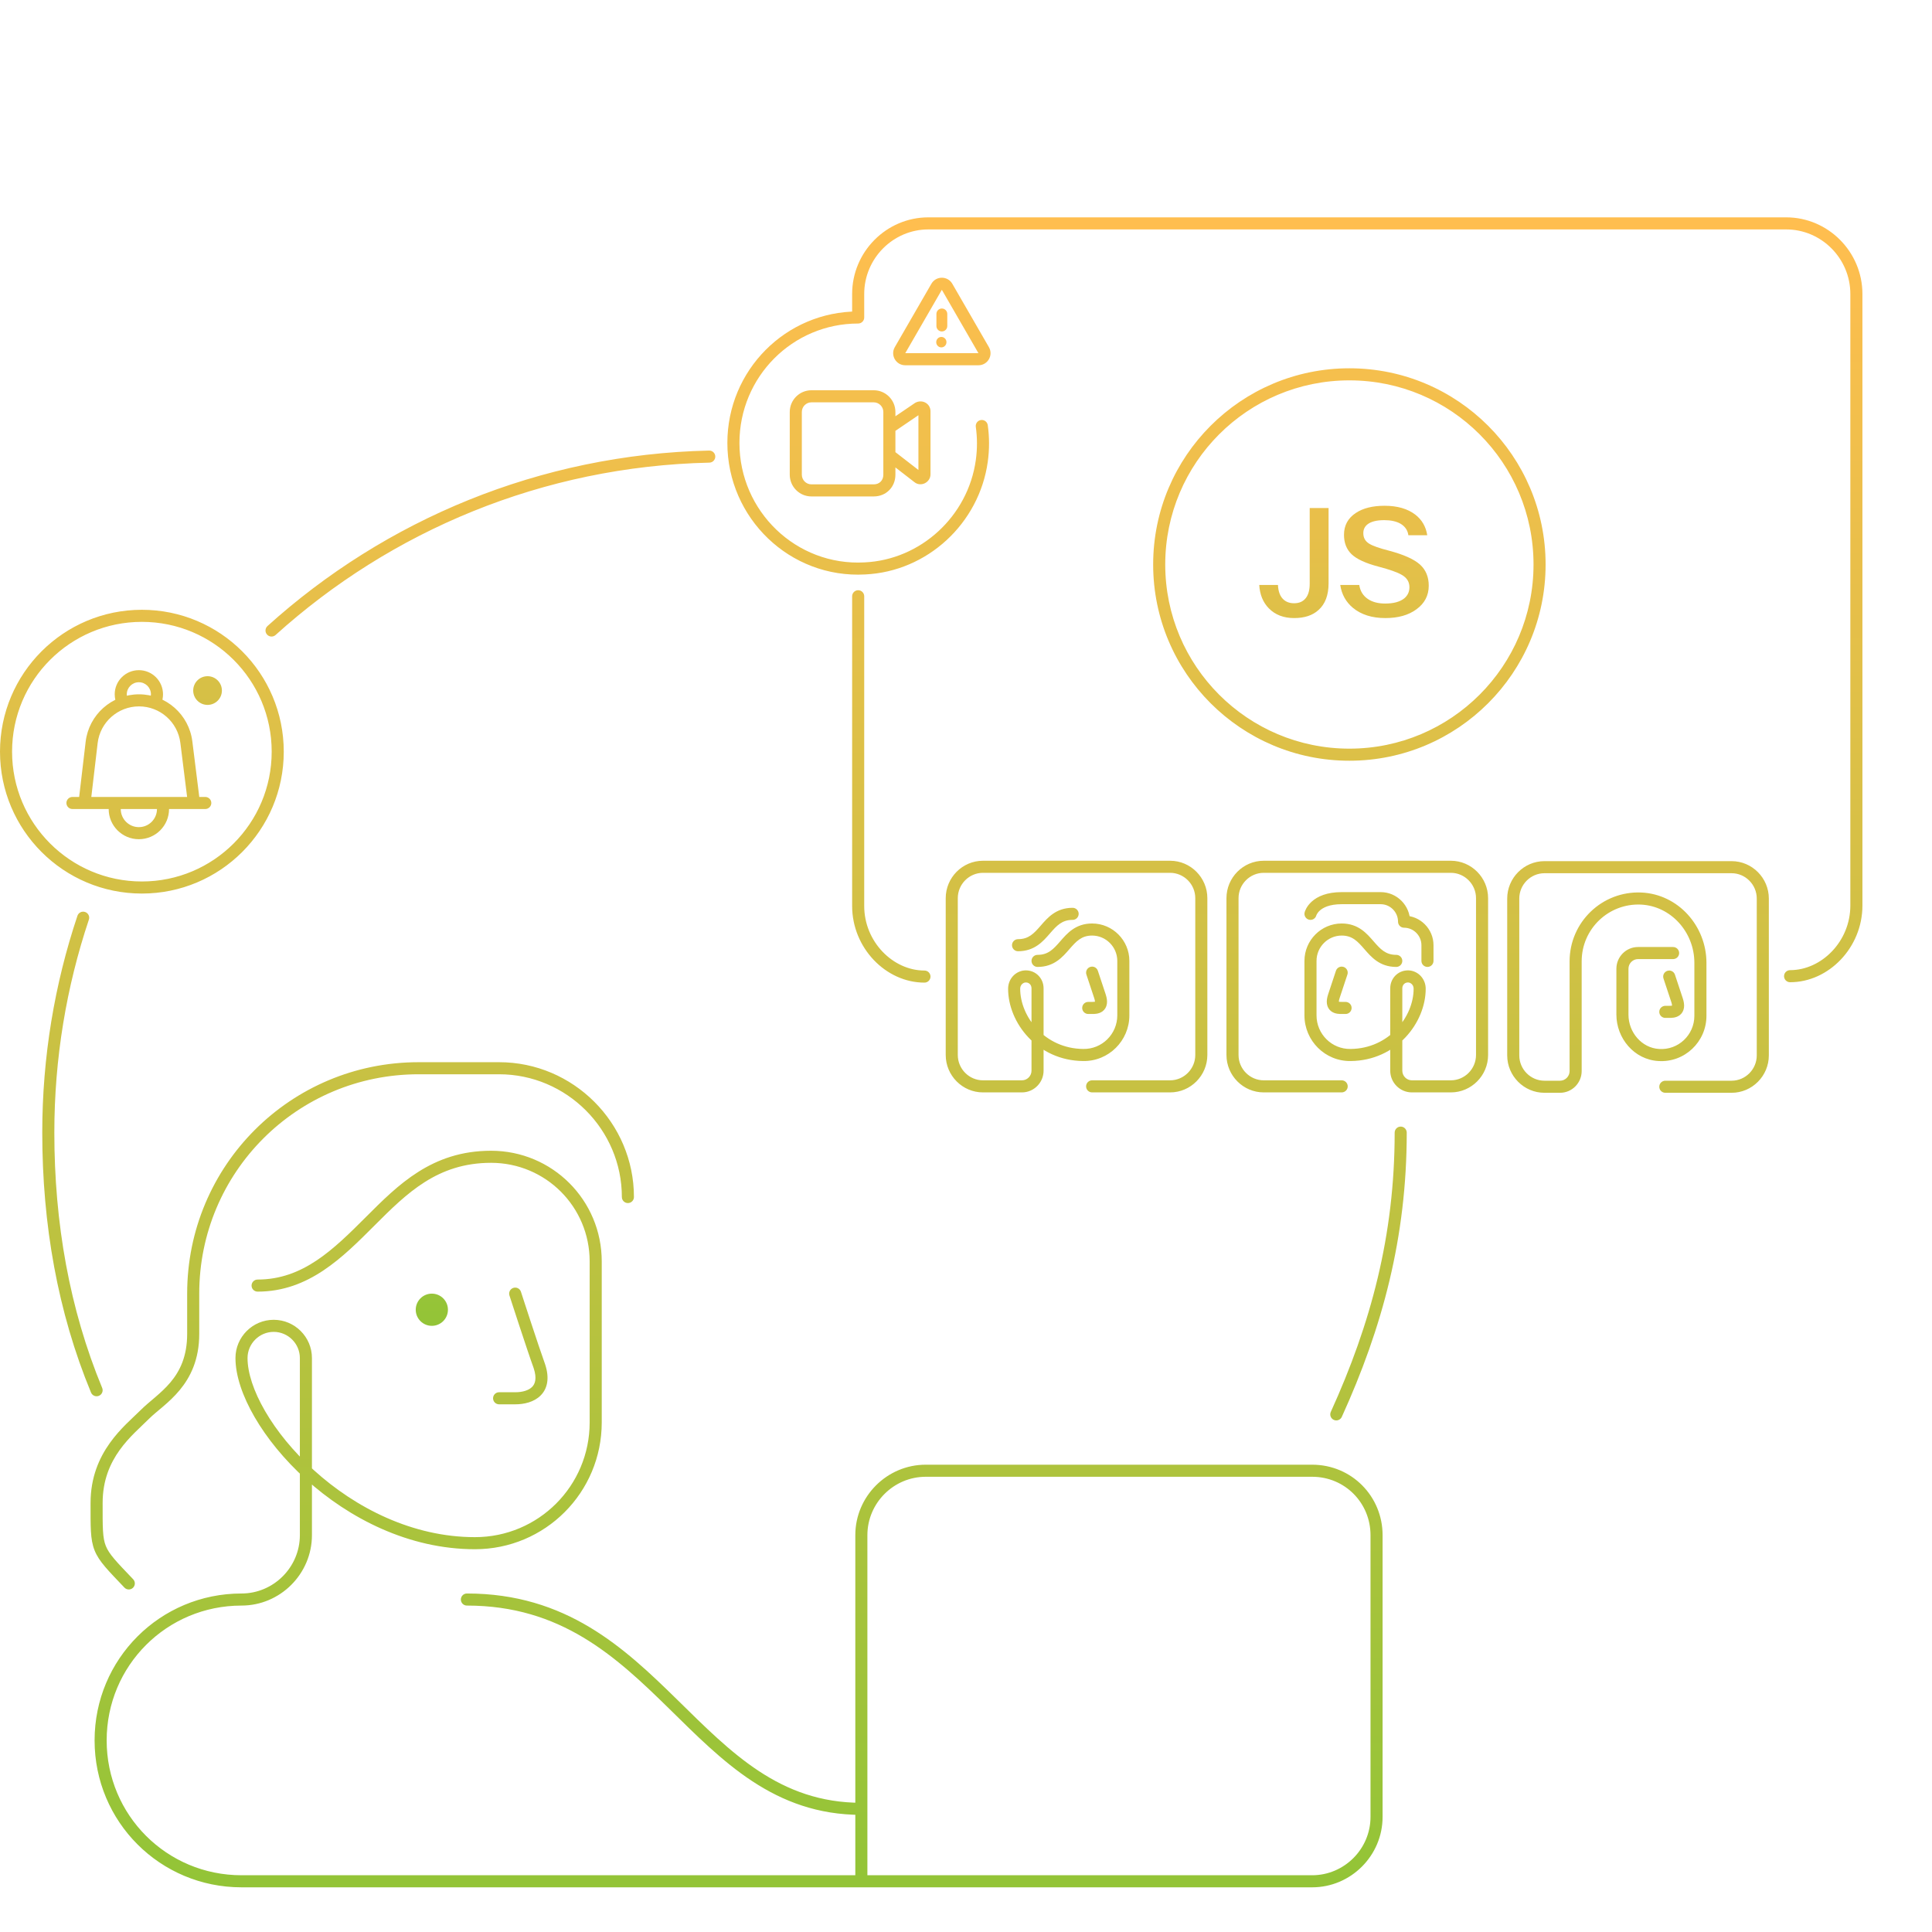 <svg width="320" height="320" viewBox="0 0 320 320" fill="none" xmlns="http://www.w3.org/2000/svg">
<path fill-rule="evenodd" clip-rule="evenodd" d="M156 51.1C156.497 51.1 156.9 51.503 156.9 52V54C156.9 54.497 156.497 54.9 156 54.9C155.503 54.9 155.1 54.497 155.1 54V52C155.1 51.503 155.503 51.1 156 51.1Z" fill="url(#paint0_linear_4_808)"/>
<path d="M36.754 114.377C36.754 115.69 35.69 116.754 34.377 116.754C33.064 116.754 32 115.69 32 114.377C32 113.064 33.064 112 34.377 112C35.69 112 36.754 113.064 36.754 114.377Z" fill="url(#paint1_linear_4_808)"/>
<path d="M71.526 219.6C72.999 219.6 74.193 218.406 74.193 216.934C74.193 215.461 72.999 214.267 71.526 214.267C70.053 214.267 68.859 215.461 68.859 216.934C68.859 218.406 70.053 219.6 71.526 219.6Z" fill="url(#paint2_linear_4_808)"/>
<path d="M155.917 57.539C156.385 57.539 156.765 57.151 156.765 56.673C156.765 56.195 156.385 55.808 155.917 55.808C155.448 55.808 155.068 56.195 155.068 56.673C155.068 57.151 155.448 57.539 155.917 57.539Z" fill="url(#paint3_linear_4_808)"/>
<path d="M208.57 96.891H211.67C211.72 97.999 212.034 98.809 212.613 99.322C213.059 99.718 213.638 99.917 214.349 99.917C215.208 99.917 215.862 99.619 216.308 99.024C216.721 98.478 216.928 97.701 216.928 96.693V84.144H220.053V96.618C220.053 98.569 219.499 100.041 218.391 101.033C217.416 101.926 216.068 102.372 214.349 102.372C212.613 102.372 211.216 101.835 210.158 100.76C209.199 99.784 208.67 98.495 208.57 96.891Z" fill="url(#paint4_linear_4_808)"/>
<path d="M221.988 96.891H225.138C225.287 97.9 225.766 98.677 226.576 99.222C227.32 99.718 228.271 99.966 229.428 99.966C230.834 99.966 231.892 99.677 232.603 99.098C233.165 98.619 233.446 98.007 233.446 97.263C233.446 96.37 233.016 95.684 232.156 95.205C231.462 94.791 230.172 94.337 228.288 93.841C226.204 93.295 224.733 92.617 223.873 91.807C223.03 90.997 222.608 89.922 222.608 88.583C222.608 87.029 223.262 85.822 224.568 84.962C225.758 84.169 227.345 83.772 229.329 83.772C231.446 83.772 233.14 84.26 234.413 85.235C235.521 86.095 236.182 87.236 236.397 88.657H233.272C233.157 87.814 232.71 87.169 231.933 86.723C231.239 86.343 230.354 86.153 229.28 86.153C228.023 86.153 227.097 86.384 226.502 86.847C226.039 87.211 225.808 87.699 225.808 88.31C225.808 89.071 226.13 89.65 226.775 90.046C227.354 90.41 228.453 90.799 230.073 91.212C232.504 91.857 234.215 92.626 235.207 93.518C236.166 94.395 236.645 95.56 236.645 97.015C236.645 98.635 235.959 99.942 234.587 100.934C233.281 101.892 231.57 102.372 229.453 102.372C227.254 102.372 225.469 101.81 224.096 100.686C222.923 99.71 222.22 98.445 221.988 96.891Z" fill="url(#paint5_linear_4_808)"/>
<path d="M149.072 58L148.206 57.5L149.072 58ZM162.928 58L162.062 58.5L162.928 58ZM156.866 47.5L157.732 47V47L156.866 47.5ZM155.134 47.5L156 48L155.134 47.5ZM142.667 311.6H141.667C141.667 312.152 142.114 312.6 142.667 312.6V311.6ZM86.285 213.958C86.115 213.433 85.551 213.145 85.025 213.315C84.5 213.485 84.212 214.049 84.382 214.574L86.285 213.958ZM89.333 226.266L90.282 225.95C90.279 225.941 90.276 225.933 90.273 225.924L89.333 226.266ZM82.667 230.6C82.114 230.6 81.667 231.047 81.667 231.6C81.667 232.152 82.114 232.6 82.667 232.6V230.6ZM42.667 211.933C42.114 211.933 41.667 212.381 41.667 212.933C41.667 213.485 42.114 213.933 42.667 213.933V211.933ZM142.667 300.6C143.219 300.6 143.667 300.152 143.667 299.6C143.667 299.047 143.219 298.6 142.667 298.6V300.6ZM77.333 263.933C76.781 263.933 76.333 264.381 76.333 264.933C76.333 265.485 76.781 265.933 77.333 265.933V263.933ZM196 312.6C196.552 312.6 197 312.152 197 311.6C197 311.047 196.552 310.6 196 310.6V312.6ZM103 198.266C103 198.818 103.448 199.266 104 199.266C104.552 199.266 105 198.818 105 198.266H103ZM20.609 262.956C20.99 263.356 21.623 263.371 22.023 262.99C22.423 262.609 22.438 261.976 22.058 261.577L20.609 262.956ZM220.423 233.852C220.194 234.355 220.417 234.948 220.919 235.177C221.422 235.405 222.015 235.183 222.244 234.68L220.423 233.852ZM233 187.6C233 187.047 232.552 186.6 232 186.6C231.448 186.6 231 187.047 231 187.6H233ZM15.076 230.649C15.287 231.159 15.872 231.401 16.383 231.19C16.893 230.979 17.135 230.394 16.924 229.884L15.076 230.649ZM44.305 103.691C43.895 104.061 43.862 104.693 44.232 105.103C44.602 105.513 45.235 105.545 45.645 105.175L44.305 103.691ZM14.722 152.317C14.898 151.794 14.615 151.227 14.091 151.052C13.568 150.876 13.001 151.159 12.826 151.682L14.722 152.317ZM117.497 76.627C118.049 76.615 118.487 76.157 118.474 75.605C118.462 75.053 118.005 74.615 117.453 74.628L117.497 76.627ZM153.12 162.752C153.673 162.752 154.12 162.304 154.12 161.752C154.12 161.199 153.673 160.752 153.12 160.752V162.752ZM143.141 98.759C143.141 98.207 142.694 97.759 142.141 97.759C141.589 97.759 141.141 98.207 141.141 98.759H143.141ZM162.614 76.354L163.605 76.492L163.605 76.492L162.614 76.354ZM143.239 94.148L143.193 93.149L143.185 93.15L143.239 94.148ZM142.141 52.586V53.586C142.694 53.586 143.141 53.138 143.141 52.586H142.141ZM296.495 160.687C295.943 160.687 295.495 161.134 295.495 161.687C295.495 162.239 295.943 162.687 296.495 162.687V160.687ZM147.308 70.834L146.746 70.007C146.472 70.193 146.308 70.503 146.308 70.834H147.308ZM152.087 67.587L151.589 66.72C151.567 66.733 151.546 66.746 151.525 66.76L152.087 67.587ZM152.087 79.082L152.729 78.315C152.72 78.307 152.71 78.299 152.699 78.291L152.087 79.082ZM147.308 75.38H146.308C146.308 75.689 146.451 75.981 146.696 76.171L147.308 75.38ZM179.406 174.74L179.423 173.74L179.415 173.74L179.406 174.74ZM169.589 161.752L169.432 160.764C169.419 160.766 169.405 160.769 169.392 160.771L169.589 161.752ZM180.891 178.935C180.339 178.935 179.891 179.383 179.891 179.935C179.891 180.487 180.339 180.935 180.891 180.935V178.935ZM171.85 158.154C171.297 158.154 170.85 158.602 170.85 159.154C170.85 159.706 171.297 160.154 171.85 160.154V158.154ZM181.84 160.788C181.667 160.263 181.101 159.979 180.577 160.153C180.052 160.327 179.768 160.893 179.942 161.417L181.84 160.788ZM180.245 165.947C179.693 165.947 179.245 166.395 179.245 166.947C179.245 167.499 179.693 167.947 180.245 167.947V165.947ZM177.662 152.361C178.214 152.361 178.662 151.913 178.662 151.361C178.662 150.809 178.214 150.361 177.662 150.361V152.361ZM168.62 155.556C168.068 155.556 167.62 156.004 167.62 156.556C167.62 157.109 168.068 157.556 168.62 157.556V155.556ZM223.71 174.74L223.701 173.74L223.692 173.74L223.71 174.74ZM233.527 161.752L233.724 160.771C233.71 160.769 233.697 160.766 233.684 160.764L233.527 161.752ZM222.225 180.935C222.777 180.935 223.225 180.487 223.225 179.935C223.225 179.383 222.777 178.935 222.225 178.935V180.935ZM231.266 160.154C231.819 160.154 232.266 159.706 232.266 159.154C232.266 158.602 231.819 158.154 231.266 158.154V160.154ZM223.174 161.417C223.348 160.893 223.063 160.327 222.539 160.153C222.015 159.979 221.449 160.263 221.275 160.788L223.174 161.417ZM222.87 167.947C223.423 167.947 223.87 167.499 223.87 166.947C223.87 166.395 223.423 165.947 222.87 165.947V167.947ZM216.087 151.12C215.954 151.656 216.281 152.198 216.817 152.331C217.353 152.465 217.895 152.138 218.028 151.602L216.087 151.12ZM232.558 152.66H231.558C231.558 153.212 232.006 153.66 232.558 153.66V152.66ZM235.433 159.154C235.433 159.706 235.881 160.154 236.433 160.154C236.985 160.154 237.433 159.706 237.433 159.154H235.433ZM277.424 161.437C277.25 160.913 276.684 160.629 276.16 160.802C275.636 160.976 275.352 161.542 275.525 162.066L277.424 161.437ZM275.829 166.596C275.276 166.596 274.829 167.044 274.829 167.596C274.829 168.149 275.276 168.596 275.829 168.596V166.596ZM277.12 158.855C277.673 158.855 278.12 158.407 278.12 157.855C278.12 157.303 277.673 156.855 277.12 156.855V158.855ZM274.731 174.74L274.8 173.742L274.788 173.741L274.731 174.74ZM271.825 148.828L271.871 147.829L271.868 147.829L271.825 148.828ZM275.829 179C275.276 179 274.829 179.448 274.829 180C274.829 180.552 275.276 181 275.829 181V179ZM163.604 70.42C163.527 69.873 163.021 69.493 162.474 69.57C161.927 69.647 161.547 70.153 161.624 70.7L163.604 70.42ZM12 132C11.448 132 11 132.448 11 133C11 133.552 11.448 134 12 134V132ZM34 134C34.552 134 35 133.552 35 133C35 132.448 34.552 132 34 132V134ZM28 134C28 133.448 27.552 133 27 133C26.448 133 26 133.448 26 134H28ZM15.179 122.977L16.172 123.094L15.179 122.977ZM30.865 122.921L31.857 122.797L30.865 122.921ZM31.008 132.124C31.076 132.672 31.576 133.061 32.124 132.992C32.672 132.924 33.061 132.424 32.992 131.876L31.008 132.124ZM19.405 116.756C19.648 117.252 20.247 117.457 20.743 117.215C21.239 116.972 21.444 116.373 21.202 115.877L19.405 116.756ZM24.866 115.723C24.666 116.238 24.922 116.817 25.437 117.017C25.951 117.216 26.531 116.961 26.73 116.446L24.866 115.723ZM254 93.5C254 110.345 240.345 124 223.5 124V126C241.449 126 256 111.449 256 93.5H254ZM223.5 124C206.655 124 193 110.345 193 93.5H191C191 111.449 205.551 126 223.5 126V124ZM193 93.5C193 76.655 206.655 63 223.5 63V61C205.551 61 191 75.551 191 93.5H193ZM223.5 63C240.345 63 254 76.655 254 93.5H256C256 75.551 241.449 61 223.5 61V63ZM156 48L162.062 58.5L163.794 57.5L157.732 47L156 48ZM162.062 58.5H149.938V60.5H162.062V58.5ZM149.938 58.5L156 48L154.268 47L148.206 57.5L149.938 58.5ZM149.938 58.5L148.206 57.5C147.436 58.833 148.398 60.5 149.938 60.5V58.5ZM162.062 58.5V60.5C163.602 60.5 164.564 58.833 163.794 57.5L162.062 58.5ZM157.732 47C156.962 45.667 155.038 45.667 154.268 47L156 48V48L157.732 47ZM217.333 242.6H153.333V244.6H217.333V242.6ZM153.333 242.6C146.914 242.6 141.667 247.847 141.667 254.266H143.667C143.667 248.952 148.019 244.6 153.333 244.6V242.6ZM141.667 254.266V311.6H143.667V254.266H141.667ZM142.667 312.6H217.333V310.6H142.667V312.6ZM217.333 312.6C223.752 312.6 229 307.352 229 300.933H227C227 306.247 222.648 310.6 217.333 310.6V312.6ZM229 300.933V254.266H227V300.933H229ZM229 254.266C229 247.855 223.894 242.6 217.333 242.6V244.6C222.773 244.6 227 248.944 227 254.266H229ZM85.333 214.266C84.382 214.574 84.382 214.574 84.382 214.574C84.382 214.574 84.382 214.574 84.382 214.574C84.382 214.575 84.382 214.575 84.382 214.576C84.383 214.577 84.383 214.578 84.384 214.581C84.385 214.585 84.388 214.592 84.39 214.6C84.396 214.618 84.404 214.643 84.415 214.677C84.437 214.744 84.469 214.843 84.51 214.97C84.593 215.224 84.712 215.59 84.858 216.038C85.149 216.935 85.55 218.161 85.983 219.479C86.849 222.108 87.854 225.124 88.394 226.608L90.273 225.924C89.746 224.475 88.751 221.491 87.883 218.854C87.45 217.538 87.051 216.314 86.759 215.419C86.614 214.972 86.495 214.606 86.413 214.353C86.371 214.226 86.34 214.128 86.318 214.061C86.307 214.027 86.299 214.001 86.293 213.984C86.29 213.976 86.288 213.969 86.287 213.965C86.286 213.963 86.286 213.961 86.285 213.96C86.285 213.959 86.285 213.959 86.285 213.959C86.285 213.959 86.285 213.959 86.285 213.958C86.285 213.958 86.285 213.958 85.333 214.266ZM88.385 226.582C88.975 228.352 88.608 229.244 88.126 229.726C87.564 230.288 86.548 230.6 85.333 230.6V232.6C86.785 232.6 88.436 232.244 89.54 231.14C90.726 229.955 91.025 228.18 90.282 225.95L88.385 226.582ZM85.333 230.6H82.667V232.6H85.333V230.6ZM81.333 190.6C71.54 190.6 65.938 196.247 60.626 201.559L62.04 202.973C67.395 197.618 72.46 192.6 81.333 192.6V190.6ZM60.626 201.559C55.236 206.95 50.188 211.933 42.667 211.933V213.933C51.146 213.933 56.764 208.249 62.04 202.973L60.626 201.559ZM142.667 298.6C129.14 298.6 121.092 290.277 112.2 281.552C103.363 272.882 93.772 263.933 77.333 263.933V265.933C92.895 265.933 101.97 274.317 110.8 282.98C119.574 291.589 128.193 300.6 142.667 300.6V298.6ZM81.333 192.6C90.381 192.6 97.667 199.885 97.667 208.933H99.667C99.667 198.781 91.486 190.6 81.333 190.6V192.6ZM97.667 208.933V235.6H99.667V208.933H97.667ZM97.667 235.6C97.667 246.114 89.181 254.6 78.667 254.6V256.6C90.286 256.6 99.667 247.218 99.667 235.6H97.667ZM78.667 254.6C68.312 254.6 58.874 249.74 52.004 243.525C48.574 240.421 45.808 237 43.907 233.723C41.995 230.428 41 227.355 41 224.933H39C39 227.844 40.172 231.271 42.177 234.726C44.192 238.199 47.093 241.778 50.662 245.008C57.792 251.459 67.688 256.6 78.667 256.6V254.6ZM41 224.933C41 222.552 42.952 220.6 45.333 220.6V218.6C41.848 218.6 39 221.447 39 224.933H41ZM45.333 220.6C47.714 220.6 49.667 222.552 49.667 224.933H51.667C51.667 221.447 48.819 218.6 45.333 218.6V220.6ZM49.667 224.933V254.266H51.667V224.933H49.667ZM49.667 254.266C49.667 259.581 45.314 263.933 40 263.933V265.933C46.419 265.933 51.667 260.685 51.667 254.266H49.667ZM40 263.933C26.514 263.933 15.667 274.781 15.667 288.266H17.667C17.667 275.885 27.619 265.933 40 265.933V263.933ZM15.667 288.266C15.667 301.752 26.514 312.6 40 312.6V310.6C27.619 310.6 17.667 300.647 17.667 288.266H15.667ZM40 312.6H196V310.6H40V312.6ZM105 198.266C105 185.981 94.952 175.933 82.667 175.933V177.933C93.848 177.933 103 187.085 103 198.266H105ZM82.667 175.933C82.654 175.933 82.641 175.933 82.628 175.933C82.615 175.933 82.602 175.933 82.588 175.933C82.576 175.933 82.562 175.933 82.549 175.933C82.537 175.933 82.523 175.933 82.51 175.933C82.497 175.933 82.484 175.933 82.471 175.933C82.458 175.933 82.445 175.933 82.432 175.933C82.419 175.933 82.406 175.933 82.393 175.933C82.38 175.933 82.367 175.933 82.354 175.933C82.341 175.933 82.328 175.933 82.315 175.933C82.302 175.933 82.289 175.933 82.276 175.933C82.263 175.933 82.25 175.933 82.237 175.933C82.224 175.933 82.211 175.933 82.198 175.933C82.185 175.933 82.172 175.933 82.159 175.933C82.146 175.933 82.133 175.933 82.12 175.933C82.107 175.933 82.094 175.933 82.081 175.933C82.068 175.933 82.055 175.933 82.042 175.933C82.029 175.933 82.016 175.933 82.003 175.933C81.99 175.933 81.977 175.933 81.964 175.933C81.951 175.933 81.938 175.933 81.925 175.933C81.912 175.933 81.899 175.933 81.886 175.933C81.873 175.933 81.86 175.933 81.847 175.933C81.834 175.933 81.821 175.933 81.808 175.933C81.795 175.933 81.782 175.933 81.769 175.933C81.756 175.933 81.743 175.933 81.73 175.933C81.717 175.933 81.704 175.933 81.691 175.933C81.678 175.933 81.665 175.933 81.652 175.933C81.639 175.933 81.626 175.933 81.613 175.933C81.6 175.933 81.587 175.933 81.574 175.933C81.561 175.933 81.548 175.933 81.535 175.933C81.522 175.933 81.509 175.933 81.496 175.933C81.483 175.933 81.47 175.933 81.457 175.933C81.444 175.933 81.431 175.933 81.418 175.933C81.405 175.933 81.392 175.933 81.379 175.933C81.366 175.933 81.353 175.933 81.341 175.933C81.328 175.933 81.315 175.933 81.302 175.933C81.289 175.933 81.276 175.933 81.263 175.933C81.25 175.933 81.237 175.933 81.224 175.933C81.211 175.933 81.198 175.933 81.185 175.933C81.172 175.933 81.159 175.933 81.146 175.933C81.133 175.933 81.12 175.933 81.107 175.933C81.094 175.933 81.082 175.933 81.069 175.933C81.056 175.933 81.043 175.933 81.03 175.933C81.017 175.933 81.004 175.933 80.991 175.933C80.978 175.933 80.965 175.933 80.952 175.933C80.939 175.933 80.926 175.933 80.913 175.933C80.9 175.933 80.888 175.933 80.875 175.933C80.862 175.933 80.849 175.933 80.836 175.933C80.823 175.933 80.81 175.933 80.797 175.933C80.784 175.933 80.771 175.933 80.758 175.933C80.746 175.933 80.733 175.933 80.72 175.933C80.707 175.933 80.694 175.933 80.681 175.933C80.668 175.933 80.655 175.933 80.642 175.933C80.629 175.933 80.617 175.933 80.604 175.933C80.591 175.933 80.578 175.933 80.565 175.933C80.552 175.933 80.539 175.933 80.526 175.933C80.514 175.933 80.501 175.933 80.488 175.933C80.475 175.933 80.462 175.933 80.449 175.933C80.436 175.933 80.424 175.933 80.411 175.933C80.398 175.933 80.385 175.933 80.372 175.933C80.359 175.933 80.347 175.933 80.334 175.933C80.321 175.933 80.308 175.933 80.295 175.933C80.282 175.933 80.269 175.933 80.257 175.933C80.244 175.933 80.231 175.933 80.218 175.933C80.205 175.933 80.192 175.933 80.18 175.933C80.167 175.933 80.154 175.933 80.141 175.933C80.128 175.933 80.116 175.933 80.103 175.933C80.09 175.933 80.077 175.933 80.064 175.933C80.052 175.933 80.039 175.933 80.026 175.933C80.013 175.933 80 175.933 79.988 175.933C79.975 175.933 79.962 175.933 79.949 175.933C79.936 175.933 79.924 175.933 79.911 175.933C79.898 175.933 79.885 175.933 79.873 175.933C79.86 175.933 79.847 175.933 79.834 175.933C79.822 175.933 79.809 175.933 79.796 175.933C79.783 175.933 79.771 175.933 79.758 175.933C79.745 175.933 79.732 175.933 79.72 175.933C79.707 175.933 79.694 175.933 79.681 175.933C79.669 175.933 79.656 175.933 79.643 175.933C79.631 175.933 79.618 175.933 79.605 175.933C79.593 175.933 79.58 175.933 79.567 175.933C79.554 175.933 79.542 175.933 79.529 175.933C79.516 175.933 79.504 175.933 79.491 175.933C79.478 175.933 79.466 175.933 79.453 175.933C79.44 175.933 79.427 175.933 79.415 175.933C79.402 175.933 79.389 175.933 79.377 175.933C79.364 175.933 79.352 175.933 79.339 175.933C79.326 175.933 79.314 175.933 79.301 175.933C79.288 175.933 79.276 175.933 79.263 175.933C79.25 175.933 79.238 175.933 79.225 175.933C79.213 175.933 79.2 175.933 79.187 175.933C79.175 175.933 79.162 175.933 79.149 175.933C79.137 175.933 79.124 175.933 79.112 175.933C79.099 175.933 79.086 175.933 79.074 175.933C79.061 175.933 79.049 175.933 79.036 175.933C79.023 175.933 79.011 175.933 78.998 175.933C78.986 175.933 78.973 175.933 78.961 175.933C78.948 175.933 78.936 175.933 78.923 175.933C78.91 175.933 78.898 175.933 78.885 175.933C78.873 175.933 78.86 175.933 78.848 175.933C78.835 175.933 78.823 175.933 78.81 175.933C78.798 175.933 78.785 175.933 78.772 175.933C78.76 175.933 78.748 175.933 78.735 175.933C78.722 175.933 78.71 175.933 78.698 175.933C78.685 175.933 78.672 175.933 78.66 175.933C78.647 175.933 78.635 175.933 78.623 175.933C78.61 175.933 78.598 175.933 78.585 175.933C78.573 175.933 78.56 175.933 78.548 175.933C78.535 175.933 78.523 175.933 78.51 175.933C78.498 175.933 78.486 175.933 78.473 175.933C78.461 175.933 78.448 175.933 78.436 175.933C78.424 175.933 78.411 175.933 78.399 175.933C78.386 175.933 78.374 175.933 78.361 175.933C78.349 175.933 78.337 175.933 78.324 175.933C78.312 175.933 78.299 175.933 78.287 175.933C78.275 175.933 78.262 175.933 78.25 175.933C78.238 175.933 78.225 175.933 78.213 175.933C78.201 175.933 78.188 175.933 78.176 175.933C78.164 175.933 78.151 175.933 78.139 175.933C78.127 175.933 78.114 175.933 78.102 175.933C78.09 175.933 78.077 175.933 78.065 175.933C78.053 175.933 78.04 175.933 78.028 175.933C78.016 175.933 78.004 175.933 77.991 175.933C77.979 175.933 77.967 175.933 77.954 175.933C77.942 175.933 77.93 175.933 77.918 175.933C77.905 175.933 77.893 175.933 77.881 175.933C77.869 175.933 77.856 175.933 77.844 175.933C77.832 175.933 77.82 175.933 77.808 175.933C77.795 175.933 77.783 175.933 77.771 175.933C77.759 175.933 77.746 175.933 77.734 175.933C77.722 175.933 77.71 175.933 77.698 175.933C77.686 175.933 77.673 175.933 77.661 175.933C77.649 175.933 77.637 175.933 77.625 175.933C77.612 175.933 77.6 175.933 77.588 175.933C77.576 175.933 77.564 175.933 77.552 175.933C77.54 175.933 77.528 175.933 77.515 175.933C77.503 175.933 77.491 175.933 77.479 175.933C77.467 175.933 77.455 175.933 77.443 175.933C77.431 175.933 77.419 175.933 77.407 175.933C77.394 175.933 77.382 175.933 77.37 175.933C77.358 175.933 77.346 175.933 77.334 175.933C77.322 175.933 77.31 175.933 77.298 175.933C77.286 175.933 77.274 175.933 77.262 175.933C77.25 175.933 77.238 175.933 77.226 175.933C77.214 175.933 77.202 175.933 77.19 175.933C77.178 175.933 77.166 175.933 77.154 175.933C77.142 175.933 77.13 175.933 77.118 175.933C77.106 175.933 77.094 175.933 77.082 175.933C77.07 175.933 77.058 175.933 77.046 175.933C77.034 175.933 77.023 175.933 77.011 175.933C76.999 175.933 76.987 175.933 76.975 175.933C76.963 175.933 76.951 175.933 76.939 175.933C76.927 175.933 76.915 175.933 76.904 175.933C76.892 175.933 76.88 175.933 76.868 175.933C76.856 175.933 76.844 175.933 76.832 175.933C76.821 175.933 76.809 175.933 76.797 175.933C76.785 175.933 76.773 175.933 76.761 175.933C76.75 175.933 76.738 175.933 76.726 175.933C76.714 175.933 76.703 175.933 76.691 175.933C76.679 175.933 76.667 175.933 76.655 175.933C76.644 175.933 76.632 175.933 76.62 175.933C76.608 175.933 76.597 175.933 76.585 175.933C76.573 175.933 76.561 175.933 76.55 175.933C76.538 175.933 76.526 175.933 76.515 175.933C76.503 175.933 76.491 175.933 76.48 175.933C76.468 175.933 76.456 175.933 76.445 175.933C76.433 175.933 76.421 175.933 76.409 175.933C76.398 175.933 76.386 175.933 76.375 175.933C76.363 175.933 76.351 175.933 76.34 175.933C76.328 175.933 76.316 175.933 76.305 175.933C76.293 175.933 76.282 175.933 76.27 175.933C76.258 175.933 76.247 175.933 76.235 175.933C76.224 175.933 76.212 175.933 76.201 175.933C76.189 175.933 76.178 175.933 76.166 175.933C76.154 175.933 76.143 175.933 76.131 175.933C76.12 175.933 76.108 175.933 76.097 175.933C76.085 175.933 76.074 175.933 76.062 175.933C76.051 175.933 76.04 175.933 76.028 175.933C76.017 175.933 76.005 175.933 75.994 175.933C75.982 175.933 75.971 175.933 75.959 175.933C75.948 175.933 75.936 175.933 75.925 175.933C75.914 175.933 75.902 175.933 75.891 175.933C75.879 175.933 75.868 175.933 75.857 175.933C75.845 175.933 75.834 175.933 75.823 175.933C75.811 175.933 75.8 175.933 75.789 175.933C75.777 175.933 75.766 175.933 75.755 175.933C75.743 175.933 75.732 175.933 75.721 175.933C75.709 175.933 75.698 175.933 75.687 175.933C75.675 175.933 75.664 175.933 75.653 175.933C75.642 175.933 75.63 175.933 75.619 175.933C75.608 175.933 75.597 175.933 75.585 175.933C75.574 175.933 75.563 175.933 75.552 175.933C75.541 175.933 75.529 175.933 75.518 175.933C75.507 175.933 75.496 175.933 75.485 175.933C75.474 175.933 75.462 175.933 75.451 175.933C75.44 175.933 75.429 175.933 75.418 175.933C75.407 175.933 75.395 175.933 75.384 175.933C75.373 175.933 75.362 175.933 75.351 175.933C75.34 175.933 75.329 175.933 75.318 175.933C75.307 175.933 75.296 175.933 75.285 175.933C75.274 175.933 75.263 175.933 75.251 175.933C75.24 175.933 75.23 175.933 75.218 175.933C75.207 175.933 75.196 175.933 75.185 175.933C75.174 175.933 75.163 175.933 75.153 175.933C75.141 175.933 75.13 175.933 75.12 175.933C75.109 175.933 75.098 175.933 75.087 175.933C75.076 175.933 75.065 175.933 75.054 175.933C75.043 175.933 75.032 175.933 75.021 175.933C75.01 175.933 74.999 175.933 74.989 175.933C74.978 175.933 74.967 175.933 74.956 175.933C74.945 175.933 74.934 175.933 74.924 175.933C74.913 175.933 74.902 175.933 74.891 175.933C74.88 175.933 74.87 175.933 74.859 175.933C74.848 175.933 74.837 175.933 74.826 175.933C74.816 175.933 74.805 175.933 74.794 175.933C74.783 175.933 74.773 175.933 74.762 175.933C74.751 175.933 74.74 175.933 74.73 175.933C74.719 175.933 74.708 175.933 74.698 175.933C74.687 175.933 74.676 175.933 74.666 175.933C74.655 175.933 74.644 175.933 74.634 175.933C74.623 175.933 74.612 175.933 74.602 175.933C74.591 175.933 74.581 175.933 74.57 175.933C74.559 175.933 74.549 175.933 74.538 175.933C74.528 175.933 74.517 175.933 74.507 175.933C74.496 175.933 74.486 175.933 74.475 175.933C74.464 175.933 74.454 175.933 74.443 175.933C74.433 175.933 74.422 175.933 74.412 175.933C74.401 175.933 74.391 175.933 74.38 175.933C74.37 175.933 74.36 175.933 74.349 175.933C74.339 175.933 74.328 175.933 74.318 175.933C74.307 175.933 74.297 175.933 74.287 175.933C74.276 175.933 74.266 175.933 74.255 175.933C74.245 175.933 74.235 175.933 74.224 175.933C74.214 175.933 74.204 175.933 74.193 175.933C74.183 175.933 74.173 175.933 74.162 175.933C74.152 175.933 74.142 175.933 74.132 175.933C74.121 175.933 74.111 175.933 74.101 175.933C74.091 175.933 74.08 175.933 74.07 175.933C74.06 175.933 74.05 175.933 74.039 175.933C74.029 175.933 74.019 175.933 74.009 175.933C73.999 175.933 73.989 175.933 73.978 175.933C73.968 175.933 73.958 175.933 73.948 175.933C73.938 175.933 73.928 175.933 73.918 175.933C73.907 175.933 73.897 175.933 73.887 175.933C73.877 175.933 73.867 175.933 73.857 175.933C73.847 175.933 73.837 175.933 73.827 175.933C73.817 175.933 73.807 175.933 73.797 175.933C73.787 175.933 73.777 175.933 73.767 175.933C73.757 175.933 73.747 175.933 73.737 175.933C73.727 175.933 73.717 175.933 73.707 175.933C73.697 175.933 73.687 175.933 73.677 175.933C73.667 175.933 73.657 175.933 73.647 175.933C73.638 175.933 73.628 175.933 73.618 175.933C73.608 175.933 73.598 175.933 73.588 175.933C73.578 175.933 73.569 175.933 73.559 175.933C73.549 175.933 73.539 175.933 73.529 175.933C73.519 175.933 73.51 175.933 73.5 175.933C73.49 175.933 73.481 175.933 73.471 175.933C73.461 175.933 73.451 175.933 73.442 175.933C73.432 175.933 73.422 175.933 73.412 175.933C73.403 175.933 73.393 175.933 73.383 175.933C73.374 175.933 73.364 175.933 73.355 175.933C73.345 175.933 73.335 175.933 73.326 175.933C73.316 175.933 73.306 175.933 73.297 175.933C73.287 175.933 73.278 175.933 73.268 175.933C73.258 175.933 73.249 175.933 73.239 175.933C73.23 175.933 73.22 175.933 73.211 175.933C73.201 175.933 73.192 175.933 73.182 175.933C73.173 175.933 73.163 175.933 73.154 175.933C73.145 175.933 73.135 175.933 73.126 175.933C73.116 175.933 73.107 175.933 73.097 175.933C73.088 175.933 73.079 175.933 73.069 175.933C73.06 175.933 73.051 175.933 73.041 175.933C73.032 175.933 73.022 175.933 73.013 175.933C73.004 175.933 72.995 175.933 72.985 175.933C72.976 175.933 72.967 175.933 72.957 175.933C72.948 175.933 72.939 175.933 72.93 175.933C72.921 175.933 72.911 175.933 72.902 175.933C72.893 175.933 72.884 175.933 72.874 175.933C72.865 175.933 72.856 175.933 72.847 175.933C72.838 175.933 72.829 175.933 72.82 175.933C72.81 175.933 72.801 175.933 72.792 175.933C72.783 175.933 72.774 175.933 72.765 175.933C72.756 175.933 72.747 175.933 72.738 175.933C72.729 175.933 72.72 175.933 72.711 175.933C72.702 175.933 72.693 175.933 72.684 175.933C72.675 175.933 72.666 175.933 72.657 175.933C72.648 175.933 72.639 175.933 72.63 175.933C72.621 175.933 72.612 175.933 72.603 175.933C72.594 175.933 72.585 175.933 72.576 175.933C72.568 175.933 72.559 175.933 72.55 175.933C72.541 175.933 72.532 175.933 72.523 175.933C72.515 175.933 72.506 175.933 72.497 175.933C72.488 175.933 72.48 175.933 72.471 175.933C72.462 175.933 72.453 175.933 72.445 175.933C72.436 175.933 72.427 175.933 72.418 175.933C72.41 175.933 72.401 175.933 72.392 175.933C72.384 175.933 72.375 175.933 72.366 175.933C72.358 175.933 72.349 175.933 72.341 175.933C72.332 175.933 72.323 175.933 72.315 175.933C72.306 175.933 72.298 175.933 72.289 175.933C72.281 175.933 72.272 175.933 72.263 175.933C72.255 175.933 72.246 175.933 72.238 175.933C72.229 175.933 72.221 175.933 72.213 175.933C72.204 175.933 72.195 175.933 72.187 175.933C72.179 175.933 72.17 175.933 72.162 175.933C72.153 175.933 72.145 175.933 72.137 175.933C72.128 175.933 72.12 175.933 72.112 175.933C72.103 175.933 72.095 175.933 72.087 175.933C72.078 175.933 72.07 175.933 72.062 175.933C72.053 175.933 72.045 175.933 72.037 175.933C72.029 175.933 72.02 175.933 72.012 175.933C72.004 175.933 71.996 175.933 71.988 175.933C71.98 175.933 71.971 175.933 71.963 175.933C71.955 175.933 71.947 175.933 71.939 175.933C71.931 175.933 71.923 175.933 71.915 175.933C71.906 175.933 71.898 175.933 71.89 175.933C71.882 175.933 71.874 175.933 71.866 175.933C71.858 175.933 71.85 175.933 71.842 175.933C71.834 175.933 71.826 175.933 71.818 175.933C71.81 175.933 71.802 175.933 71.794 175.933C71.786 175.933 71.778 175.933 71.77 175.933C71.763 175.933 71.755 175.933 71.747 175.933C71.739 175.933 71.731 175.933 71.723 175.933C71.715 175.933 71.708 175.933 71.7 175.933C71.692 175.933 71.684 175.933 71.676 175.933C71.669 175.933 71.661 175.933 71.653 175.933C71.645 175.933 71.638 175.933 71.63 175.933C71.622 175.933 71.615 175.933 71.607 175.933C71.599 175.933 71.592 175.933 71.584 175.933C71.576 175.933 71.569 175.933 71.561 175.933C71.553 175.933 71.546 175.933 71.538 175.933C71.531 175.933 71.523 175.933 71.516 175.933C71.508 175.933 71.501 175.933 71.493 175.933C71.486 175.933 71.478 175.933 71.471 175.933C71.463 175.933 71.456 175.933 71.448 175.933C71.441 175.933 71.433 175.933 71.426 175.933C71.418 175.933 71.411 175.933 71.404 175.933C71.396 175.933 71.389 175.933 71.382 175.933C71.374 175.933 71.367 175.933 71.359 175.933C71.352 175.933 71.345 175.933 71.338 175.933C71.33 175.933 71.323 175.933 71.316 175.933C71.309 175.933 71.301 175.933 71.294 175.933C71.287 175.933 71.28 175.933 71.273 175.933C71.265 175.933 71.258 175.933 71.251 175.933C71.244 175.933 71.237 175.933 71.23 175.933C71.223 175.933 71.216 175.933 71.209 175.933C71.201 175.933 71.194 175.933 71.187 175.933C71.18 175.933 71.173 175.933 71.166 175.933C71.159 175.933 71.152 175.933 71.145 175.933C71.138 175.933 71.131 175.933 71.124 175.933C71.118 175.933 71.111 175.933 71.104 175.933C71.097 175.933 71.09 175.933 71.083 175.933C71.076 175.933 71.069 175.933 71.062 175.933C71.056 175.933 71.049 175.933 71.042 175.933C71.035 175.933 71.028 175.933 71.022 175.933C71.015 175.933 71.008 175.933 71.001 175.933C70.995 175.933 70.988 175.933 70.981 175.933C70.975 175.933 70.968 175.933 70.961 175.933C70.955 175.933 70.948 175.933 70.941 175.933C70.935 175.933 70.928 175.933 70.922 175.933C70.915 175.933 70.908 175.933 70.902 175.933C70.895 175.933 70.889 175.933 70.882 175.933C70.876 175.933 70.869 175.933 70.863 175.933C70.856 175.933 70.85 175.933 70.843 175.933C70.837 175.933 70.831 175.933 70.824 175.933C70.818 175.933 70.811 175.933 70.805 175.933C70.799 175.933 70.792 175.933 70.786 175.933C70.78 175.933 70.773 175.933 70.767 175.933C70.761 175.933 70.754 175.933 70.748 175.933C70.742 175.933 70.736 175.933 70.73 175.933C70.723 175.933 70.717 175.933 70.711 175.933C70.705 175.933 70.698 175.933 70.692 175.933C70.686 175.933 70.68 175.933 70.674 175.933C70.668 175.933 70.662 175.933 70.656 175.933C70.65 175.933 70.644 175.933 70.638 175.933C70.632 175.933 70.626 175.933 70.62 175.933C70.614 175.933 70.608 175.933 70.602 175.933C70.596 175.933 70.59 175.933 70.584 175.933C70.578 175.933 70.572 175.933 70.566 175.933C70.56 175.933 70.554 175.933 70.548 175.933C70.543 175.933 70.537 175.933 70.531 175.933C70.525 175.933 70.519 175.933 70.514 175.933C70.508 175.933 70.502 175.933 70.496 175.933C70.491 175.933 70.485 175.933 70.479 175.933C70.474 175.933 70.468 175.933 70.462 175.933C70.457 175.933 70.451 175.933 70.445 175.933C70.44 175.933 70.434 175.933 70.428 175.933C70.423 175.933 70.417 175.933 70.412 175.933C70.406 175.933 70.401 175.933 70.395 175.933C70.39 175.933 70.384 175.933 70.379 175.933C70.373 175.933 70.368 175.933 70.362 175.933C70.357 175.933 70.352 175.933 70.346 175.933C70.341 175.933 70.335 175.933 70.33 175.933C70.325 175.933 70.319 175.933 70.314 175.933C70.309 175.933 70.303 175.933 70.298 175.933C70.293 175.933 70.288 175.933 70.282 175.933C70.277 175.933 70.272 175.933 70.267 175.933C70.262 175.933 70.256 175.933 70.251 175.933C70.246 175.933 70.241 175.933 70.236 175.933C70.231 175.933 70.226 175.933 70.221 175.933C70.216 175.933 70.21 175.933 70.205 175.933C70.2 175.933 70.195 175.933 70.19 175.933C70.185 175.933 70.18 175.933 70.175 175.933C70.171 175.933 70.166 175.933 70.161 175.933C70.156 175.933 70.151 175.933 70.146 175.933C70.141 175.933 70.136 175.933 70.131 175.933C70.127 175.933 70.122 175.933 70.117 175.933C70.112 175.933 70.107 175.933 70.103 175.933C70.098 175.933 70.093 175.933 70.088 175.933C70.084 175.933 70.079 175.933 70.074 175.933C70.07 175.933 70.065 175.933 70.06 175.933C70.056 175.933 70.051 175.933 70.047 175.933C70.042 175.933 70.037 175.933 70.033 175.933C70.028 175.933 70.024 175.933 70.019 175.933C70.015 175.933 70.01 175.933 70.006 175.933C70.001 175.933 69.997 175.933 69.993 175.933C69.988 175.933 69.984 175.933 69.979 175.933C69.975 175.933 69.971 175.933 69.966 175.933C69.962 175.933 69.957 175.933 69.953 175.933C69.949 175.933 69.945 175.933 69.94 175.933C69.936 175.933 69.932 175.933 69.928 175.933C69.924 175.933 69.919 175.933 69.915 175.933C69.911 175.933 69.907 175.933 69.903 175.933C69.898 175.933 69.894 175.933 69.89 175.933C69.886 175.933 69.882 175.933 69.878 175.933C69.874 175.933 69.87 175.933 69.866 175.933C69.862 175.933 69.858 175.933 69.854 175.933C69.85 175.933 69.846 175.933 69.842 175.933C69.838 175.933 69.834 175.933 69.831 175.933C69.827 175.933 69.823 175.933 69.819 175.933C69.815 175.933 69.811 175.933 69.808 175.933C69.804 175.933 69.8 175.933 69.796 175.933C69.792 175.933 69.789 175.933 69.785 175.933C69.781 175.933 69.778 175.933 69.774 175.933C69.77 175.933 69.767 175.933 69.763 175.933C69.759 175.933 69.756 175.933 69.752 175.933C69.749 175.933 69.745 175.933 69.742 175.933C69.738 175.933 69.734 175.933 69.731 175.933C69.728 175.933 69.724 175.933 69.721 175.933C69.717 175.933 69.714 175.933 69.71 175.933C69.707 175.933 69.704 175.933 69.7 175.933C69.697 175.933 69.693 175.933 69.69 175.933C69.687 175.933 69.683 175.933 69.68 175.933C69.677 175.933 69.674 175.933 69.671 175.933C69.667 175.933 69.664 175.933 69.661 175.933C69.658 175.933 69.654 175.933 69.651 175.933C69.648 175.933 69.645 175.933 69.642 175.933C69.639 175.933 69.636 175.933 69.633 175.933C69.63 175.933 69.627 175.933 69.624 175.933C69.621 175.933 69.618 175.933 69.615 175.933C69.612 175.933 69.609 175.933 69.606 175.933C69.603 175.933 69.6 175.933 69.597 175.933C69.594 175.933 69.591 175.933 69.589 175.933C69.586 175.933 69.583 175.933 69.58 175.933C69.578 175.933 69.575 175.933 69.572 175.933C69.569 175.933 69.567 175.933 69.564 175.933C69.561 175.933 69.558 175.933 69.556 175.933C69.553 175.933 69.551 175.933 69.548 175.933C69.545 175.933 69.543 175.933 69.54 175.933C69.538 175.933 69.535 175.933 69.533 175.933C69.53 175.933 69.528 175.933 69.525 175.933C69.523 175.933 69.52 175.933 69.518 175.933C69.515 175.933 69.513 175.933 69.511 175.933C69.508 175.933 69.506 175.933 69.504 175.933C69.501 175.933 69.499 175.933 69.497 175.933C69.494 175.933 69.492 175.933 69.49 175.933C69.488 175.933 69.486 175.933 69.483 175.933C69.481 175.933 69.479 175.933 69.477 175.933C69.475 175.933 69.472 175.933 69.47 175.933C69.468 175.933 69.466 175.933 69.464 175.933C69.462 175.933 69.46 175.933 69.458 175.933C69.456 175.933 69.454 175.933 69.452 175.933C69.45 175.933 69.448 175.933 69.446 175.933C69.445 175.933 69.443 175.933 69.441 175.933C69.439 175.933 69.437 175.933 69.435 175.933C69.433 175.933 69.432 175.933 69.43 175.933C69.428 175.933 69.426 175.933 69.425 175.933C69.423 175.933 69.421 175.933 69.42 175.933C69.418 175.933 69.416 175.933 69.415 175.933C69.413 175.933 69.411 175.933 69.41 175.933C69.408 175.933 69.407 175.933 69.405 175.933C69.404 175.933 69.402 175.933 69.401 175.933C69.399 175.933 69.398 175.933 69.396 175.933C69.395 175.933 69.393 175.933 69.392 175.933C69.391 175.933 69.389 175.933 69.388 175.933C69.387 175.933 69.385 175.933 69.384 175.933C69.383 175.933 69.382 175.933 69.38 175.933C69.379 175.933 69.378 175.933 69.377 175.933C69.375 175.933 69.374 175.933 69.373 175.933C69.372 175.933 69.371 175.933 69.37 175.933C69.369 175.933 69.368 175.933 69.367 175.933C69.365 175.933 69.364 175.933 69.363 175.933C69.362 175.933 69.362 175.933 69.361 175.933C69.36 175.933 69.359 175.933 69.358 175.933C69.357 175.933 69.356 175.933 69.355 175.933C69.354 175.933 69.353 175.933 69.353 175.933C69.352 175.933 69.351 175.933 69.35 175.933C69.35 175.933 69.349 175.933 69.348 175.933C69.347 175.933 69.347 175.933 69.346 175.933C69.346 175.933 69.345 175.933 69.344 175.933C69.344 175.933 69.343 175.933 69.343 175.933C69.342 175.933 69.341 175.933 69.341 175.933C69.34 175.933 69.34 175.933 69.34 175.933C69.339 175.933 69.339 175.933 69.338 175.933C69.338 175.933 69.337 175.933 69.337 175.933C69.337 175.933 69.336 175.933 69.336 175.933C69.336 175.933 69.335 175.933 69.335 175.933C69.335 175.933 69.335 175.933 69.335 175.933C69.334 175.933 69.334 175.933 69.334 175.933C69.334 175.933 69.334 175.933 69.334 175.933C69.334 175.933 69.334 175.933 69.333 175.933C69.333 175.933 69.333 175.933 69.333 176.933C69.333 177.933 69.333 177.933 69.333 177.933C69.334 177.933 69.334 177.933 69.334 177.933C69.334 177.933 69.334 177.933 69.334 177.933C69.334 177.933 69.334 177.933 69.335 177.933C69.335 177.933 69.335 177.933 69.335 177.933C69.335 177.933 69.336 177.933 69.336 177.933C69.336 177.933 69.337 177.933 69.337 177.933C69.337 177.933 69.338 177.933 69.338 177.933C69.339 177.933 69.339 177.933 69.34 177.933C69.34 177.933 69.34 177.933 69.341 177.933C69.341 177.933 69.342 177.933 69.343 177.933C69.343 177.933 69.344 177.933 69.344 177.933C69.345 177.933 69.346 177.933 69.346 177.933C69.347 177.933 69.347 177.933 69.348 177.933C69.349 177.933 69.35 177.933 69.35 177.933C69.351 177.933 69.352 177.933 69.353 177.933C69.353 177.933 69.354 177.933 69.355 177.933C69.356 177.933 69.357 177.933 69.358 177.933C69.359 177.933 69.36 177.933 69.361 177.933C69.362 177.933 69.362 177.933 69.363 177.933C69.364 177.933 69.365 177.933 69.367 177.933C69.368 177.933 69.369 177.933 69.37 177.933C69.371 177.933 69.372 177.933 69.373 177.933C69.374 177.933 69.375 177.933 69.377 177.933C69.378 177.933 69.379 177.933 69.38 177.933C69.382 177.933 69.383 177.933 69.384 177.933C69.385 177.933 69.387 177.933 69.388 177.933C69.389 177.933 69.391 177.933 69.392 177.933C69.393 177.933 69.395 177.933 69.396 177.933C69.398 177.933 69.399 177.933 69.401 177.933C69.402 177.933 69.404 177.933 69.405 177.933C69.407 177.933 69.408 177.933 69.41 177.933C69.411 177.933 69.413 177.933 69.415 177.933C69.416 177.933 69.418 177.933 69.42 177.933C69.421 177.933 69.423 177.933 69.425 177.933C69.426 177.933 69.428 177.933 69.43 177.933C69.432 177.933 69.433 177.933 69.435 177.933C69.437 177.933 69.439 177.933 69.441 177.933C69.443 177.933 69.445 177.933 69.446 177.933C69.448 177.933 69.45 177.933 69.452 177.933C69.454 177.933 69.456 177.933 69.458 177.933C69.46 177.933 69.462 177.933 69.464 177.933C69.466 177.933 69.468 177.933 69.47 177.933C69.472 177.933 69.475 177.933 69.477 177.933C69.479 177.933 69.481 177.933 69.483 177.933C69.486 177.933 69.488 177.933 69.49 177.933C69.492 177.933 69.494 177.933 69.497 177.933C69.499 177.933 69.501 177.933 69.504 177.933C69.506 177.933 69.508 177.933 69.511 177.933C69.513 177.933 69.515 177.933 69.518 177.933C69.52 177.933 69.523 177.933 69.525 177.933C69.528 177.933 69.53 177.933 69.533 177.933C69.535 177.933 69.538 177.933 69.54 177.933C69.543 177.933 69.545 177.933 69.548 177.933C69.551 177.933 69.553 177.933 69.556 177.933C69.558 177.933 69.561 177.933 69.564 177.933C69.567 177.933 69.569 177.933 69.572 177.933C69.575 177.933 69.578 177.933 69.58 177.933C69.583 177.933 69.586 177.933 69.589 177.933C69.591 177.933 69.594 177.933 69.597 177.933C69.6 177.933 69.603 177.933 69.606 177.933C69.609 177.933 69.612 177.933 69.615 177.933C69.618 177.933 69.621 177.933 69.624 177.933C69.627 177.933 69.63 177.933 69.633 177.933C69.636 177.933 69.639 177.933 69.642 177.933C69.645 177.933 69.648 177.933 69.651 177.933C69.654 177.933 69.658 177.933 69.661 177.933C69.664 177.933 69.667 177.933 69.671 177.933C69.674 177.933 69.677 177.933 69.68 177.933C69.683 177.933 69.687 177.933 69.69 177.933C69.693 177.933 69.697 177.933 69.7 177.933C69.704 177.933 69.707 177.933 69.71 177.933C69.714 177.933 69.717 177.933 69.721 177.933C69.724 177.933 69.728 177.933 69.731 177.933C69.734 177.933 69.738 177.933 69.742 177.933C69.745 177.933 69.749 177.933 69.752 177.933C69.756 177.933 69.759 177.933 69.763 177.933C69.767 177.933 69.77 177.933 69.774 177.933C69.778 177.933 69.781 177.933 69.785 177.933C69.789 177.933 69.792 177.933 69.796 177.933C69.8 177.933 69.804 177.933 69.808 177.933C69.811 177.933 69.815 177.933 69.819 177.933C69.823 177.933 69.827 177.933 69.831 177.933C69.834 177.933 69.838 177.933 69.842 177.933C69.846 177.933 69.85 177.933 69.854 177.933C69.858 177.933 69.862 177.933 69.866 177.933C69.87 177.933 69.874 177.933 69.878 177.933C69.882 177.933 69.886 177.933 69.89 177.933C69.894 177.933 69.898 177.933 69.903 177.933C69.907 177.933 69.911 177.933 69.915 177.933C69.919 177.933 69.924 177.933 69.928 177.933C69.932 177.933 69.936 177.933 69.94 177.933C69.945 177.933 69.949 177.933 69.953 177.933C69.957 177.933 69.962 177.933 69.966 177.933C69.971 177.933 69.975 177.933 69.979 177.933C69.984 177.933 69.988 177.933 69.993 177.933C69.997 177.933 70.001 177.933 70.006 177.933C70.01 177.933 70.015 177.933 70.019 177.933C70.024 177.933 70.028 177.933 70.033 177.933C70.037 177.933 70.042 177.933 70.047 177.933C70.051 177.933 70.056 177.933 70.06 177.933C70.065 177.933 70.07 177.933 70.074 177.933C70.079 177.933 70.084 177.933 70.088 177.933C70.093 177.933 70.098 177.933 70.103 177.933C70.107 177.933 70.112 177.933 70.117 177.933C70.122 177.933 70.127 177.933 70.131 177.933C70.136 177.933 70.141 177.933 70.146 177.933C70.151 177.933 70.156 177.933 70.161 177.933C70.166 177.933 70.171 177.933 70.175 177.933C70.18 177.933 70.185 177.933 70.19 177.933C70.195 177.933 70.2 177.933 70.205 177.933C70.21 177.933 70.216 177.933 70.221 177.933C70.226 177.933 70.231 177.933 70.236 177.933C70.241 177.933 70.246 177.933 70.251 177.933C70.256 177.933 70.262 177.933 70.267 177.933C70.272 177.933 70.277 177.933 70.282 177.933C70.288 177.933 70.293 177.933 70.298 177.933C70.303 177.933 70.309 177.933 70.314 177.933C70.319 177.933 70.325 177.933 70.33 177.933C70.335 177.933 70.341 177.933 70.346 177.933C70.352 177.933 70.357 177.933 70.362 177.933C70.368 177.933 70.373 177.933 70.379 177.933C70.384 177.933 70.39 177.933 70.395 177.933C70.401 177.933 70.406 177.933 70.412 177.933C70.417 177.933 70.423 177.933 70.428 177.933C70.434 177.933 70.44 177.933 70.445 177.933C70.451 177.933 70.457 177.933 70.462 177.933C70.468 177.933 70.474 177.933 70.479 177.933C70.485 177.933 70.491 177.933 70.496 177.933C70.502 177.933 70.508 177.933 70.514 177.933C70.519 177.933 70.525 177.933 70.531 177.933C70.537 177.933 70.543 177.933 70.548 177.933C70.554 177.933 70.56 177.933 70.566 177.933C70.572 177.933 70.578 177.933 70.584 177.933C70.59 177.933 70.596 177.933 70.602 177.933C70.608 177.933 70.614 177.933 70.62 177.933C70.626 177.933 70.632 177.933 70.638 177.933C70.644 177.933 70.65 177.933 70.656 177.933C70.662 177.933 70.668 177.933 70.674 177.933C70.68 177.933 70.686 177.933 70.692 177.933C70.698 177.933 70.705 177.933 70.711 177.933C70.717 177.933 70.723 177.933 70.73 177.933C70.736 177.933 70.742 177.933 70.748 177.933C70.754 177.933 70.761 177.933 70.767 177.933C70.773 177.933 70.78 177.933 70.786 177.933C70.792 177.933 70.799 177.933 70.805 177.933C70.811 177.933 70.818 177.933 70.824 177.933C70.831 177.933 70.837 177.933 70.843 177.933C70.85 177.933 70.856 177.933 70.863 177.933C70.869 177.933 70.876 177.933 70.882 177.933C70.889 177.933 70.895 177.933 70.902 177.933C70.908 177.933 70.915 177.933 70.922 177.933C70.928 177.933 70.935 177.933 70.941 177.933C70.948 177.933 70.955 177.933 70.961 177.933C70.968 177.933 70.975 177.933 70.981 177.933C70.988 177.933 70.995 177.933 71.001 177.933C71.008 177.933 71.015 177.933 71.022 177.933C71.028 177.933 71.035 177.933 71.042 177.933C71.049 177.933 71.056 177.933 71.062 177.933C71.069 177.933 71.076 177.933 71.083 177.933C71.09 177.933 71.097 177.933 71.104 177.933C71.111 177.933 71.118 177.933 71.124 177.933C71.131 177.933 71.138 177.933 71.145 177.933C71.152 177.933 71.159 177.933 71.166 177.933C71.173 177.933 71.18 177.933 71.187 177.933C71.194 177.933 71.201 177.933 71.209 177.933C71.216 177.933 71.223 177.933 71.23 177.933C71.237 177.933 71.244 177.933 71.251 177.933C71.258 177.933 71.265 177.933 71.273 177.933C71.28 177.933 71.287 177.933 71.294 177.933C71.301 177.933 71.309 177.933 71.316 177.933C71.323 177.933 71.33 177.933 71.338 177.933C71.345 177.933 71.352 177.933 71.359 177.933C71.367 177.933 71.374 177.933 71.382 177.933C71.389 177.933 71.396 177.933 71.404 177.933C71.411 177.933 71.418 177.933 71.426 177.933C71.433 177.933 71.441 177.933 71.448 177.933C71.456 177.933 71.463 177.933 71.471 177.933C71.478 177.933 71.486 177.933 71.493 177.933C71.501 177.933 71.508 177.933 71.516 177.933C71.523 177.933 71.531 177.933 71.538 177.933C71.546 177.933 71.553 177.933 71.561 177.933C71.569 177.933 71.576 177.933 71.584 177.933C71.592 177.933 71.599 177.933 71.607 177.933C71.615 177.933 71.622 177.933 71.63 177.933C71.638 177.933 71.645 177.933 71.653 177.933C71.661 177.933 71.669 177.933 71.676 177.933C71.684 177.933 71.692 177.933 71.7 177.933C71.708 177.933 71.715 177.933 71.723 177.933C71.731 177.933 71.739 177.933 71.747 177.933C71.755 177.933 71.763 177.933 71.77 177.933C71.778 177.933 71.786 177.933 71.794 177.933C71.802 177.933 71.81 177.933 71.818 177.933C71.826 177.933 71.834 177.933 71.842 177.933C71.85 177.933 71.858 177.933 71.866 177.933C71.874 177.933 71.882 177.933 71.89 177.933C71.898 177.933 71.906 177.933 71.915 177.933C71.923 177.933 71.931 177.933 71.939 177.933C71.947 177.933 71.955 177.933 71.963 177.933C71.971 177.933 71.98 177.933 71.988 177.933C71.996 177.933 72.004 177.933 72.012 177.933C72.02 177.933 72.029 177.933 72.037 177.933C72.045 177.933 72.053 177.933 72.062 177.933C72.07 177.933 72.078 177.933 72.087 177.933C72.095 177.933 72.103 177.933 72.112 177.933C72.12 177.933 72.128 177.933 72.137 177.933C72.145 177.933 72.153 177.933 72.162 177.933C72.17 177.933 72.179 177.933 72.187 177.933C72.195 177.933 72.204 177.933 72.213 177.933C72.221 177.933 72.229 177.933 72.238 177.933C72.246 177.933 72.255 177.933 72.263 177.933C72.272 177.933 72.281 177.933 72.289 177.933C72.298 177.933 72.306 177.933 72.315 177.933C72.323 177.933 72.332 177.933 72.341 177.933C72.349 177.933 72.358 177.933 72.366 177.933C72.375 177.933 72.384 177.933 72.392 177.933C72.401 177.933 72.41 177.933 72.418 177.933C72.427 177.933 72.436 177.933 72.445 177.933C72.453 177.933 72.462 177.933 72.471 177.933C72.48 177.933 72.488 177.933 72.497 177.933C72.506 177.933 72.515 177.933 72.523 177.933C72.532 177.933 72.541 177.933 72.55 177.933C72.559 177.933 72.568 177.933 72.576 177.933C72.585 177.933 72.594 177.933 72.603 177.933C72.612 177.933 72.621 177.933 72.63 177.933C72.639 177.933 72.648 177.933 72.657 177.933C72.666 177.933 72.675 177.933 72.684 177.933C72.693 177.933 72.702 177.933 72.711 177.933C72.72 177.933 72.729 177.933 72.738 177.933C72.747 177.933 72.756 177.933 72.765 177.933C72.774 177.933 72.783 177.933 72.792 177.933C72.801 177.933 72.81 177.933 72.82 177.933C72.829 177.933 72.838 177.933 72.847 177.933C72.856 177.933 72.865 177.933 72.874 177.933C72.884 177.933 72.893 177.933 72.902 177.933C72.911 177.933 72.921 177.933 72.93 177.933C72.939 177.933 72.948 177.933 72.957 177.933C72.967 177.933 72.976 177.933 72.985 177.933C72.995 177.933 73.004 177.933 73.013 177.933C73.022 177.933 73.032 177.933 73.041 177.933C73.051 177.933 73.06 177.933 73.069 177.933C73.079 177.933 73.088 177.933 73.097 177.933C73.107 177.933 73.116 177.933 73.126 177.933C73.135 177.933 73.145 177.933 73.154 177.933C73.163 177.933 73.173 177.933 73.182 177.933C73.192 177.933 73.201 177.933 73.211 177.933C73.22 177.933 73.23 177.933 73.239 177.933C73.249 177.933 73.258 177.933 73.268 177.933C73.278 177.933 73.287 177.933 73.297 177.933C73.306 177.933 73.316 177.933 73.326 177.933C73.335 177.933 73.345 177.933 73.355 177.933C73.364 177.933 73.374 177.933 73.383 177.933C73.393 177.933 73.403 177.933 73.412 177.933C73.422 177.933 73.432 177.933 73.442 177.933C73.451 177.933 73.461 177.933 73.471 177.933C73.481 177.933 73.49 177.933 73.5 177.933C73.51 177.933 73.519 177.933 73.529 177.933C73.539 177.933 73.549 177.933 73.559 177.933C73.569 177.933 73.578 177.933 73.588 177.933C73.598 177.933 73.608 177.933 73.618 177.933C73.628 177.933 73.638 177.933 73.647 177.933C73.657 177.933 73.667 177.933 73.677 177.933C73.687 177.933 73.697 177.933 73.707 177.933C73.717 177.933 73.727 177.933 73.737 177.933C73.747 177.933 73.757 177.933 73.767 177.933C73.777 177.933 73.787 177.933 73.797 177.933C73.807 177.933 73.817 177.933 73.827 177.933C73.837 177.933 73.847 177.933 73.857 177.933C73.867 177.933 73.877 177.933 73.887 177.933C73.897 177.933 73.907 177.933 73.918 177.933C73.928 177.933 73.938 177.933 73.948 177.933C73.958 177.933 73.968 177.933 73.978 177.933C73.989 177.933 73.999 177.933 74.009 177.933C74.019 177.933 74.029 177.933 74.039 177.933C74.05 177.933 74.06 177.933 74.07 177.933C74.08 177.933 74.091 177.933 74.101 177.933C74.111 177.933 74.121 177.933 74.132 177.933C74.142 177.933 74.152 177.933 74.162 177.933C74.173 177.933 74.183 177.933 74.193 177.933C74.204 177.933 74.214 177.933 74.224 177.933C74.235 177.933 74.245 177.933 74.255 177.933C74.266 177.933 74.276 177.933 74.287 177.933C74.297 177.933 74.307 177.933 74.318 177.933C74.328 177.933 74.339 177.933 74.349 177.933C74.36 177.933 74.37 177.933 74.38 177.933C74.391 177.933 74.401 177.933 74.412 177.933C74.422 177.933 74.433 177.933 74.443 177.933C74.454 177.933 74.464 177.933 74.475 177.933C74.486 177.933 74.496 177.933 74.507 177.933C74.517 177.933 74.528 177.933 74.538 177.933C74.549 177.933 74.559 177.933 74.57 177.933C74.581 177.933 74.591 177.933 74.602 177.933C74.612 177.933 74.623 177.933 74.634 177.933C74.644 177.933 74.655 177.933 74.666 177.933C74.676 177.933 74.687 177.933 74.698 177.933C74.708 177.933 74.719 177.933 74.73 177.933C74.74 177.933 74.751 177.933 74.762 177.933C74.773 177.933 74.783 177.933 74.794 177.933C74.805 177.933 74.816 177.933 74.826 177.933C74.837 177.933 74.848 177.933 74.859 177.933C74.87 177.933 74.88 177.933 74.891 177.933C74.902 177.933 74.913 177.933 74.924 177.933C74.934 177.933 74.945 177.933 74.956 177.933C74.967 177.933 74.978 177.933 74.989 177.933C74.999 177.933 75.01 177.933 75.021 177.933C75.032 177.933 75.043 177.933 75.054 177.933C75.065 177.933 75.076 177.933 75.087 177.933C75.098 177.933 75.109 177.933 75.12 177.933C75.13 177.933 75.141 177.933 75.153 177.933C75.163 177.933 75.174 177.933 75.185 177.933C75.196 177.933 75.207 177.933 75.218 177.933C75.23 177.933 75.24 177.933 75.251 177.933C75.263 177.933 75.274 177.933 75.285 177.933C75.296 177.933 75.307 177.933 75.318 177.933C75.329 177.933 75.34 177.933 75.351 177.933C75.362 177.933 75.373 177.933 75.384 177.933C75.395 177.933 75.407 177.933 75.418 177.933C75.429 177.933 75.44 177.933 75.451 177.933C75.462 177.933 75.474 177.933 75.485 177.933C75.496 177.933 75.507 177.933 75.518 177.933C75.529 177.933 75.541 177.933 75.552 177.933C75.563 177.933 75.574 177.933 75.585 177.933C75.597 177.933 75.608 177.933 75.619 177.933C75.63 177.933 75.642 177.933 75.653 177.933C75.664 177.933 75.675 177.933 75.687 177.933C75.698 177.933 75.709 177.933 75.721 177.933C75.732 177.933 75.743 177.933 75.755 177.933C75.766 177.933 75.777 177.933 75.789 177.933C75.8 177.933 75.811 177.933 75.823 177.933C75.834 177.933 75.845 177.933 75.857 177.933C75.868 177.933 75.879 177.933 75.891 177.933C75.902 177.933 75.914 177.933 75.925 177.933C75.936 177.933 75.948 177.933 75.959 177.933C75.971 177.933 75.982 177.933 75.994 177.933C76.005 177.933 76.017 177.933 76.028 177.933C76.04 177.933 76.051 177.933 76.062 177.933C76.074 177.933 76.085 177.933 76.097 177.933C76.108 177.933 76.12 177.933 76.131 177.933C76.143 177.933 76.154 177.933 76.166 177.933C76.178 177.933 76.189 177.933 76.201 177.933C76.212 177.933 76.224 177.933 76.235 177.933C76.247 177.933 76.258 177.933 76.27 177.933C76.282 177.933 76.293 177.933 76.305 177.933C76.316 177.933 76.328 177.933 76.34 177.933C76.351 177.933 76.363 177.933 76.375 177.933C76.386 177.933 76.398 177.933 76.409 177.933C76.421 177.933 76.433 177.933 76.445 177.933C76.456 177.933 76.468 177.933 76.48 177.933C76.491 177.933 76.503 177.933 76.515 177.933C76.526 177.933 76.538 177.933 76.55 177.933C76.561 177.933 76.573 177.933 76.585 177.933C76.597 177.933 76.608 177.933 76.62 177.933C76.632 177.933 76.644 177.933 76.655 177.933C76.667 177.933 76.679 177.933 76.691 177.933C76.703 177.933 76.714 177.933 76.726 177.933C76.738 177.933 76.75 177.933 76.761 177.933C76.773 177.933 76.785 177.933 76.797 177.933C76.809 177.933 76.821 177.933 76.832 177.933C76.844 177.933 76.856 177.933 76.868 177.933C76.88 177.933 76.892 177.933 76.904 177.933C76.915 177.933 76.927 177.933 76.939 177.933C76.951 177.933 76.963 177.933 76.975 177.933C76.987 177.933 76.999 177.933 77.011 177.933C77.023 177.933 77.034 177.933 77.046 177.933C77.058 177.933 77.07 177.933 77.082 177.933C77.094 177.933 77.106 177.933 77.118 177.933C77.13 177.933 77.142 177.933 77.154 177.933C77.166 177.933 77.178 177.933 77.19 177.933C77.202 177.933 77.214 177.933 77.226 177.933C77.238 177.933 77.25 177.933 77.262 177.933C77.274 177.933 77.286 177.933 77.298 177.933C77.31 177.933 77.322 177.933 77.334 177.933C77.346 177.933 77.358 177.933 77.37 177.933C77.382 177.933 77.394 177.933 77.407 177.933C77.419 177.933 77.431 177.933 77.443 177.933C77.455 177.933 77.467 177.933 77.479 177.933C77.491 177.933 77.503 177.933 77.515 177.933C77.528 177.933 77.54 177.933 77.552 177.933C77.564 177.933 77.576 177.933 77.588 177.933C77.6 177.933 77.612 177.933 77.625 177.933C77.637 177.933 77.649 177.933 77.661 177.933C77.673 177.933 77.686 177.933 77.698 177.933C77.71 177.933 77.722 177.933 77.734 177.933C77.746 177.933 77.759 177.933 77.771 177.933C77.783 177.933 77.795 177.933 77.808 177.933C77.82 177.933 77.832 177.933 77.844 177.933C77.856 177.933 77.869 177.933 77.881 177.933C77.893 177.933 77.905 177.933 77.918 177.933C77.93 177.933 77.942 177.933 77.954 177.933C77.967 177.933 77.979 177.933 77.991 177.933C78.004 177.933 78.016 177.933 78.028 177.933C78.04 177.933 78.053 177.933 78.065 177.933C78.077 177.933 78.09 177.933 78.102 177.933C78.114 177.933 78.127 177.933 78.139 177.933C78.151 177.933 78.164 177.933 78.176 177.933C78.188 177.933 78.201 177.933 78.213 177.933C78.225 177.933 78.238 177.933 78.25 177.933C78.262 177.933 78.275 177.933 78.287 177.933C78.299 177.933 78.312 177.933 78.324 177.933C78.337 177.933 78.349 177.933 78.361 177.933C78.374 177.933 78.386 177.933 78.399 177.933C78.411 177.933 78.424 177.933 78.436 177.933C78.448 177.933 78.461 177.933 78.473 177.933C78.486 177.933 78.498 177.933 78.51 177.933C78.523 177.933 78.535 177.933 78.548 177.933C78.56 177.933 78.573 177.933 78.585 177.933C78.598 177.933 78.61 177.933 78.623 177.933C78.635 177.933 78.647 177.933 78.66 177.933C78.672 177.933 78.685 177.933 78.698 177.933C78.71 177.933 78.722 177.933 78.735 177.933C78.748 177.933 78.76 177.933 78.772 177.933C78.785 177.933 78.798 177.933 78.81 177.933C78.823 177.933 78.835 177.933 78.848 177.933C78.86 177.933 78.873 177.933 78.885 177.933C78.898 177.933 78.91 177.933 78.923 177.933C78.936 177.933 78.948 177.933 78.961 177.933C78.973 177.933 78.986 177.933 78.998 177.933C79.011 177.933 79.023 177.933 79.036 177.933C79.049 177.933 79.061 177.933 79.074 177.933C79.086 177.933 79.099 177.933 79.112 177.933C79.124 177.933 79.137 177.933 79.149 177.933C79.162 177.933 79.175 177.933 79.187 177.933C79.2 177.933 79.213 177.933 79.225 177.933C79.238 177.933 79.25 177.933 79.263 177.933C79.276 177.933 79.288 177.933 79.301 177.933C79.314 177.933 79.326 177.933 79.339 177.933C79.352 177.933 79.364 177.933 79.377 177.933C79.389 177.933 79.402 177.933 79.415 177.933C79.427 177.933 79.44 177.933 79.453 177.933C79.466 177.933 79.478 177.933 79.491 177.933C79.504 177.933 79.516 177.933 79.529 177.933C79.542 177.933 79.554 177.933 79.567 177.933C79.58 177.933 79.593 177.933 79.605 177.933C79.618 177.933 79.631 177.933 79.643 177.933C79.656 177.933 79.669 177.933 79.681 177.933C79.694 177.933 79.707 177.933 79.72 177.933C79.732 177.933 79.745 177.933 79.758 177.933C79.771 177.933 79.783 177.933 79.796 177.933C79.809 177.933 79.822 177.933 79.834 177.933C79.847 177.933 79.86 177.933 79.873 177.933C79.885 177.933 79.898 177.933 79.911 177.933C79.924 177.933 79.936 177.933 79.949 177.933C79.962 177.933 79.975 177.933 79.988 177.933C80 177.933 80.013 177.933 80.026 177.933C80.039 177.933 80.052 177.933 80.064 177.933C80.077 177.933 80.09 177.933 80.103 177.933C80.116 177.933 80.128 177.933 80.141 177.933C80.154 177.933 80.167 177.933 80.18 177.933C80.192 177.933 80.205 177.933 80.218 177.933C80.231 177.933 80.244 177.933 80.257 177.933C80.269 177.933 80.282 177.933 80.295 177.933C80.308 177.933 80.321 177.933 80.334 177.933C80.347 177.933 80.359 177.933 80.372 177.933C80.385 177.933 80.398 177.933 80.411 177.933C80.424 177.933 80.436 177.933 80.449 177.933C80.462 177.933 80.475 177.933 80.488 177.933C80.501 177.933 80.514 177.933 80.526 177.933C80.539 177.933 80.552 177.933 80.565 177.933C80.578 177.933 80.591 177.933 80.604 177.933C80.617 177.933 80.629 177.933 80.642 177.933C80.655 177.933 80.668 177.933 80.681 177.933C80.694 177.933 80.707 177.933 80.72 177.933C80.733 177.933 80.746 177.933 80.758 177.933C80.771 177.933 80.784 177.933 80.797 177.933C80.81 177.933 80.823 177.933 80.836 177.933C80.849 177.933 80.862 177.933 80.875 177.933C80.888 177.933 80.9 177.933 80.913 177.933C80.926 177.933 80.939 177.933 80.952 177.933C80.965 177.933 80.978 177.933 80.991 177.933C81.004 177.933 81.017 177.933 81.03 177.933C81.043 177.933 81.056 177.933 81.069 177.933C81.082 177.933 81.094 177.933 81.107 177.933C81.12 177.933 81.133 177.933 81.146 177.933C81.159 177.933 81.172 177.933 81.185 177.933C81.198 177.933 81.211 177.933 81.224 177.933C81.237 177.933 81.25 177.933 81.263 177.933C81.276 177.933 81.289 177.933 81.302 177.933C81.315 177.933 81.328 177.933 81.341 177.933C81.353 177.933 81.366 177.933 81.379 177.933C81.392 177.933 81.405 177.933 81.418 177.933C81.431 177.933 81.444 177.933 81.457 177.933C81.47 177.933 81.483 177.933 81.496 177.933C81.509 177.933 81.522 177.933 81.535 177.933C81.548 177.933 81.561 177.933 81.574 177.933C81.587 177.933 81.6 177.933 81.613 177.933C81.626 177.933 81.639 177.933 81.652 177.933C81.665 177.933 81.678 177.933 81.691 177.933C81.704 177.933 81.717 177.933 81.73 177.933C81.743 177.933 81.756 177.933 81.769 177.933C81.782 177.933 81.795 177.933 81.808 177.933C81.821 177.933 81.834 177.933 81.847 177.933C81.86 177.933 81.873 177.933 81.886 177.933C81.899 177.933 81.912 177.933 81.925 177.933C81.938 177.933 81.951 177.933 81.964 177.933C81.977 177.933 81.99 177.933 82.003 177.933C82.016 177.933 82.029 177.933 82.042 177.933C82.055 177.933 82.068 177.933 82.081 177.933C82.094 177.933 82.107 177.933 82.12 177.933C82.133 177.933 82.146 177.933 82.159 177.933C82.172 177.933 82.185 177.933 82.198 177.933C82.211 177.933 82.224 177.933 82.237 177.933C82.25 177.933 82.263 177.933 82.276 177.933C82.289 177.933 82.302 177.933 82.315 177.933C82.328 177.933 82.341 177.933 82.354 177.933C82.367 177.933 82.38 177.933 82.393 177.933C82.406 177.933 82.419 177.933 82.432 177.933C82.445 177.933 82.458 177.933 82.471 177.933C82.484 177.933 82.497 177.933 82.51 177.933C82.523 177.933 82.537 177.933 82.549 177.933C82.562 177.933 82.576 177.933 82.588 177.933C82.602 177.933 82.615 177.933 82.628 177.933C82.641 177.933 82.654 177.933 82.667 177.933V175.933ZM69.333 175.933C48.114 175.933 31 193.047 31 214.266H33C33 194.152 49.219 177.933 69.333 177.933V175.933ZM31 214.266V220.933H33V214.266H31ZM31 220.933C31 228.396 26.187 230.665 23.293 233.559L24.707 234.973C27.146 232.534 33 229.47 33 220.933H31ZM23.293 233.559C20.732 236.12 15 240.432 15 248.933H17C17 241.434 21.934 237.746 24.707 234.973L23.293 233.559ZM15 248.933C15 250.912 14.988 252.425 15.059 253.635C15.131 254.86 15.291 255.853 15.669 256.799C16.047 257.744 16.616 258.573 17.409 259.51C18.192 260.435 19.244 261.522 20.609 262.956L22.058 261.577C20.664 260.113 19.67 259.086 18.936 258.218C18.211 257.362 17.792 256.72 17.526 256.056C17.261 255.392 17.122 254.638 17.056 253.518C16.989 252.383 17 250.953 17 248.933H15ZM222.244 234.68C228.957 219.911 233 204.969 233 187.6H231C231 204.63 227.043 219.288 220.423 233.852L222.244 234.68ZM7 187.6C7 202.778 9.552 217.311 15.076 230.649L16.924 229.884C11.514 216.822 9 202.554 9 187.6H7ZM12.826 151.682C9.047 162.967 7 175.045 7 187.6H9C9 175.263 11.011 163.4 14.722 152.317L12.826 151.682ZM117.453 74.628C89.334 75.249 63.751 86.137 44.305 103.691L45.645 105.175C64.748 87.931 89.876 77.238 117.497 76.627L117.453 74.628ZM153.12 160.752C147.905 160.752 143.141 155.985 143.141 150.062H141.141C141.141 156.997 146.71 162.752 153.12 162.752V160.752ZM143.141 150.062V98.759H141.141V150.062H143.141ZM161.624 76.216C160.333 85.489 152.52 92.717 143.193 93.149L143.285 95.147C153.591 94.67 162.183 86.702 163.605 76.492L161.624 76.216ZM143.185 93.15C131.886 93.767 122.475 84.689 122.475 73.367H120.475C120.475 85.813 130.826 95.828 143.294 95.147L143.185 93.15ZM122.475 73.367C122.475 62.419 131.268 53.586 142.141 53.586V51.586C130.153 51.586 120.475 61.325 120.475 73.367H122.475ZM143.141 52.586V48.689H141.141V52.586H143.141ZM143.141 48.689C143.141 42.807 147.93 38 153.766 38V36C146.815 36 141.141 41.713 141.141 48.689H143.141ZM153.766 38H295.85V36H153.766V38ZM295.85 38C301.686 38 306.475 42.807 306.475 48.689H308.475C308.475 41.713 302.801 36 295.85 36V38ZM306.475 48.689V149.997H308.475V48.689H306.475ZM306.475 149.997C306.475 155.92 301.71 160.687 296.495 160.687V162.687C302.905 162.687 308.475 156.932 308.475 149.997H306.475ZM147.87 71.661L152.649 68.414L151.525 66.76L146.746 70.007L147.87 71.661ZM152.585 68.454C152.523 68.49 152.432 68.5 152.339 68.455C152.29 68.432 152.233 68.389 152.188 68.32C152.14 68.248 152.12 68.17 152.12 68.107H154.12C154.12 67.428 153.723 66.903 153.208 66.654C152.711 66.414 152.103 66.425 151.589 66.72L152.585 68.454ZM152.12 68.107V78.562H154.12V68.107H152.12ZM152.12 78.562C152.12 78.38 152.233 78.278 152.3 78.245C152.366 78.212 152.554 78.168 152.729 78.315L151.445 79.848C152.008 80.32 152.712 80.276 153.198 80.032C153.684 79.788 154.12 79.264 154.12 78.562H152.12ZM152.699 78.291L147.92 74.59L146.696 76.171L151.475 79.872L152.699 78.291ZM148.308 75.38V70.834H146.308V75.38H148.308ZM144.725 80.225H134.391V82.225H144.725V80.225ZM134.391 80.225C133.528 80.225 132.808 79.509 132.808 78.627H130.808C130.808 80.603 132.413 82.225 134.391 82.225V80.225ZM132.808 78.627V68.237H130.808V78.627H132.808ZM132.808 68.237C132.808 67.355 133.528 66.639 134.391 66.639V64.639C132.413 64.639 130.808 66.261 130.808 68.237H132.808ZM134.391 66.639H144.725V64.639H134.391V66.639ZM144.725 66.639C145.588 66.639 146.308 67.355 146.308 68.237H148.308C148.308 66.261 146.703 64.639 144.725 64.639V66.639ZM146.308 68.237V78.627H148.308V68.237H146.308ZM146.308 78.627C146.308 79.574 145.653 80.225 144.725 80.225V82.225C146.768 82.225 148.308 80.668 148.308 78.627H146.308ZM185.058 159.154V168.181H187.058V159.154H185.058ZM185.058 168.181C185.058 171.267 182.536 173.795 179.423 173.74L179.388 175.74C183.638 175.815 187.058 172.367 187.058 168.181H185.058ZM179.415 173.74C173.029 173.68 168.975 168.388 168.975 163.765H166.975C166.975 169.402 171.832 175.669 179.397 175.74L179.415 173.74ZM168.975 163.765C168.975 163.237 169.313 162.827 169.786 162.732L169.392 160.771C167.928 161.066 166.975 162.344 166.975 163.765H168.975ZM169.746 162.739C170.35 162.643 170.85 163.064 170.85 163.7H172.85C172.85 161.867 171.283 160.47 169.432 160.764L169.746 162.739ZM170.85 163.7V177.337H172.85V163.7H170.85ZM170.85 177.337C170.85 178.219 170.13 178.935 169.266 178.935V180.935C171.245 180.935 172.85 179.313 172.85 177.337H170.85ZM169.266 178.935H162.808V180.935H169.266V178.935ZM162.808 178.935C160.524 178.935 158.641 177.05 158.641 174.74H156.641C156.641 178.144 159.409 180.935 162.808 180.935V178.935ZM158.641 174.74V148.763H156.641V174.74H158.641ZM158.641 148.763C158.641 146.453 160.524 144.568 162.808 144.568V142.568C159.409 142.568 156.641 145.359 156.641 148.763H158.641ZM162.808 144.568H193.808V142.568H162.808V144.568ZM193.808 144.568C196.092 144.568 197.975 146.453 197.975 148.763H199.975C199.975 145.359 197.207 142.568 193.808 142.568V144.568ZM197.975 148.763V174.74H199.975V148.763H197.975ZM197.975 174.74C197.975 177.05 196.092 178.935 193.808 178.935V180.935C197.207 180.935 199.975 178.144 199.975 174.74H197.975ZM193.808 178.935H180.891V180.935H193.808V178.935ZM187.058 159.154C187.058 155.749 184.29 152.959 180.891 152.959V154.959C183.175 154.959 185.058 156.844 185.058 159.154H187.058ZM180.891 152.959C178.134 152.959 176.735 154.614 175.616 155.9C174.474 157.212 173.614 158.154 171.85 158.154V160.154C174.606 160.154 176.006 158.498 177.125 157.213C178.267 155.901 179.127 154.959 180.891 154.959V152.959ZM180.891 161.102C179.942 161.417 179.942 161.417 179.942 161.417C179.942 161.417 179.942 161.417 179.942 161.417C179.942 161.417 179.942 161.417 179.942 161.417C179.942 161.417 179.942 161.418 179.943 161.418C179.943 161.419 179.943 161.421 179.944 161.422C179.945 161.426 179.947 161.432 179.949 161.439C179.954 161.454 179.962 161.476 179.971 161.504C179.99 161.561 180.018 161.645 180.053 161.752C180.124 161.965 180.225 162.269 180.346 162.634C180.588 163.365 180.911 164.339 181.234 165.313L183.132 164.684C182.809 163.71 182.486 162.736 182.244 162.005C182.123 161.64 182.022 161.335 181.951 161.122C181.916 161.016 181.888 160.932 181.869 160.875C181.86 160.846 181.853 160.825 181.848 160.81C181.845 160.802 181.844 160.797 181.842 160.793C181.842 160.791 181.841 160.79 181.841 160.789C181.841 160.788 181.841 160.788 181.841 160.788C181.841 160.788 181.84 160.788 181.84 160.788C181.84 160.788 181.84 160.788 181.84 160.788C181.84 160.788 181.84 160.788 180.891 161.102ZM181.234 165.313C181.369 165.72 181.364 165.918 181.355 165.979C181.352 166.003 181.349 165.994 181.365 165.967C181.38 165.94 181.402 165.918 181.419 165.905C181.444 165.886 181.427 165.91 181.307 165.928C181.19 165.945 181.061 165.947 180.891 165.947V167.947C181.045 167.947 181.319 167.949 181.606 167.905C181.889 167.862 182.276 167.764 182.624 167.502C183.003 167.215 183.257 166.794 183.334 166.271C183.405 165.784 183.32 165.251 183.132 164.684L181.234 165.313ZM180.891 165.947H180.245V167.947H180.891V165.947ZM177.662 150.361C174.905 150.361 173.506 152.017 172.387 153.302C171.245 154.614 170.384 155.556 168.62 155.556V157.556C171.377 157.556 172.777 155.901 173.896 154.615C175.037 153.303 175.898 152.361 177.662 152.361V150.361ZM216.058 159.154V168.181H218.058V159.154H216.058ZM216.058 168.181C216.058 172.367 219.478 175.815 223.728 175.74L223.692 173.74C220.579 173.795 218.058 171.267 218.058 168.181H216.058ZM223.719 175.74C231.284 175.669 236.141 169.402 236.141 163.765H234.141C234.141 168.388 230.086 173.68 223.701 173.74L223.719 175.74ZM236.141 163.765C236.141 162.344 235.188 161.066 233.724 160.771L233.33 162.732C233.803 162.827 234.141 163.237 234.141 163.765H236.141ZM233.684 160.764C231.833 160.47 230.266 161.867 230.266 163.7H232.266C232.266 163.064 232.766 162.643 233.37 162.739L233.684 160.764ZM230.266 163.7V177.337H232.266V163.7H230.266ZM230.266 177.337C230.266 179.313 231.871 180.935 233.85 180.935V178.935C232.986 178.935 232.266 178.219 232.266 177.337H230.266ZM233.85 180.935H240.308V178.935H233.85V180.935ZM240.308 180.935C243.707 180.935 246.475 178.144 246.475 174.74H244.475C244.475 177.05 242.592 178.935 240.308 178.935V180.935ZM246.475 174.74V148.763H244.475V174.74H246.475ZM246.475 148.763C246.475 145.359 243.707 142.568 240.308 142.568V144.568C242.592 144.568 244.475 146.453 244.475 148.763H246.475ZM240.308 142.568H209.308V144.568H240.308V142.568ZM209.308 142.568C205.909 142.568 203.141 145.359 203.141 148.763H205.141C205.141 146.453 207.024 144.568 209.308 144.568V142.568ZM203.141 148.763V174.74H205.141V148.763H203.141ZM203.141 174.74C203.141 178.144 205.909 180.935 209.308 180.935V178.935C207.024 178.935 205.141 177.05 205.141 174.74H203.141ZM209.308 180.935H222.225V178.935H209.308V180.935ZM218.058 159.154C218.058 156.844 219.94 154.959 222.225 154.959V152.959C218.825 152.959 216.058 155.749 216.058 159.154H218.058ZM222.225 154.959C223.989 154.959 224.849 155.901 225.991 157.213C227.11 158.498 228.509 160.154 231.266 160.154V158.154C229.502 158.154 228.642 157.212 227.5 155.9C226.381 154.614 224.981 152.959 222.225 152.959V154.959ZM222.225 161.102C221.275 160.788 221.275 160.788 221.275 160.788C221.275 160.788 221.275 160.788 221.275 160.788C221.275 160.788 221.275 160.788 221.275 160.788C221.275 160.788 221.275 160.788 221.275 160.789C221.275 160.79 221.274 160.791 221.274 160.793C221.272 160.797 221.27 160.802 221.268 160.81C221.263 160.825 221.256 160.846 221.246 160.875C221.227 160.932 221.2 161.016 221.164 161.122C221.094 161.335 220.993 161.64 220.872 162.005C220.63 162.736 220.307 163.71 219.984 164.684L221.882 165.313C222.205 164.339 222.528 163.365 222.77 162.634C222.891 162.269 222.992 161.965 223.063 161.752C223.098 161.645 223.126 161.561 223.145 161.504C223.154 161.476 223.162 161.454 223.166 161.439C223.169 161.432 223.171 161.426 223.172 161.422C223.173 161.421 223.173 161.419 223.173 161.418C223.174 161.418 223.174 161.417 223.174 161.417C223.174 161.417 223.174 161.417 223.174 161.417C223.174 161.417 223.174 161.417 223.174 161.417C223.174 161.417 223.174 161.417 222.225 161.102ZM219.984 164.684C219.796 165.251 219.71 165.784 219.782 166.271C219.859 166.794 220.113 167.215 220.492 167.502C220.84 167.764 221.227 167.862 221.51 167.905C221.797 167.949 222.071 167.947 222.225 167.947V165.947C222.055 165.947 221.926 165.945 221.809 165.928C221.689 165.91 221.671 165.886 221.697 165.905C221.714 165.918 221.735 165.94 221.751 165.967C221.767 165.994 221.764 166.003 221.761 165.979C221.752 165.918 221.747 165.72 221.882 165.313L219.984 164.684ZM222.225 167.947H222.87V165.947H222.225V167.947ZM217.058 151.361C218.028 151.602 218.028 151.603 218.028 151.604C218.028 151.604 218.028 151.605 218.028 151.605C218.027 151.606 218.027 151.607 218.027 151.608C218.026 151.61 218.026 151.611 218.026 151.613C218.025 151.616 218.024 151.618 218.024 151.62C218.023 151.624 218.022 151.626 218.022 151.625C218.023 151.624 218.025 151.615 218.031 151.599C218.044 151.567 218.068 151.507 218.11 151.429C218.193 151.274 218.346 151.045 218.612 150.808C219.127 150.348 220.168 149.763 222.225 149.763V147.763C219.76 147.763 218.218 148.478 217.28 149.317C216.819 149.728 216.528 150.149 216.349 150.481C216.26 150.647 216.199 150.79 216.158 150.9C216.137 150.955 216.122 151.002 216.11 151.039C216.105 151.057 216.1 151.073 216.096 151.087C216.094 151.094 216.093 151.1 216.091 151.105C216.09 151.108 216.09 151.111 216.089 151.113C216.089 151.114 216.089 151.115 216.088 151.117C216.088 151.117 216.088 151.118 216.088 151.118C216.088 151.119 216.087 151.12 217.058 151.361ZM222.225 149.763H228.683V147.763H222.225V149.763ZM228.683 149.763C230.257 149.763 231.558 151.064 231.558 152.66H233.558C233.558 149.97 231.372 147.763 228.683 147.763V149.763ZM232.558 153.66C234.132 153.66 235.433 154.96 235.433 156.556H237.433C237.433 153.866 235.247 151.66 232.558 151.66V153.66ZM276.475 161.752C275.525 162.066 275.525 162.066 275.525 162.066C275.525 162.066 275.525 162.066 275.525 162.066C275.525 162.066 275.525 162.066 275.526 162.067C275.526 162.067 275.526 162.067 275.526 162.068C275.526 162.069 275.527 162.07 275.527 162.072C275.529 162.076 275.53 162.081 275.533 162.089C275.538 162.103 275.545 162.125 275.554 162.154C275.573 162.211 275.601 162.295 275.636 162.401C275.707 162.614 275.808 162.919 275.929 163.284C276.171 164.014 276.494 164.989 276.817 165.963L278.715 165.333C278.393 164.359 278.07 163.385 277.827 162.655C277.706 162.289 277.605 161.985 277.535 161.772C277.5 161.665 277.472 161.582 277.453 161.524C277.443 161.496 277.436 161.474 277.431 161.459C277.429 161.452 277.427 161.446 277.426 161.443C277.425 161.441 277.425 161.439 277.424 161.438C277.424 161.438 277.424 161.438 277.424 161.437C277.424 161.437 277.424 161.437 277.424 161.437C277.424 161.437 277.424 161.437 277.424 161.437C277.424 161.437 277.424 161.437 276.475 161.752ZM276.817 165.963C276.952 166.37 276.947 166.567 276.938 166.629C276.935 166.653 276.933 166.643 276.948 166.617C276.964 166.59 276.985 166.568 277.003 166.554C277.028 166.535 277.01 166.559 276.891 166.577C276.774 166.595 276.644 166.596 276.475 166.596V168.596C276.628 168.596 276.902 168.598 277.189 168.555C277.473 168.512 277.859 168.414 278.207 168.151C278.587 167.865 278.84 167.444 278.917 166.92C278.989 166.434 278.904 165.901 278.715 165.333L276.817 165.963ZM276.475 166.596H275.829V168.596H276.475V166.596ZM277.12 156.855H271.308V158.855H277.12V156.855ZM271.308 156.855C269.33 156.855 267.725 158.477 267.725 160.453H269.725C269.725 159.571 270.445 158.855 271.308 158.855V156.855ZM267.725 160.453V168.051H269.725V160.453H267.725ZM267.725 168.051C267.725 171.959 270.66 175.51 274.674 175.738L274.788 173.741C271.956 173.58 269.725 171.027 269.725 168.051H267.725ZM274.662 175.737C278.994 176.038 282.641 172.583 282.641 168.246H280.641C280.641 171.441 277.959 173.961 274.8 173.742L274.662 175.737ZM282.641 168.246V159.479H280.641V168.246H282.641ZM282.641 159.479C282.641 153.403 278.001 148.116 271.871 147.829L271.778 149.827C276.756 150.06 280.641 154.385 280.641 159.479H282.641ZM271.868 147.829C265.355 147.545 259.975 152.743 259.975 159.219H261.975C261.975 153.876 266.411 149.593 271.781 149.827L271.868 147.829ZM259.975 159.219V177.402H261.975V159.219H259.975ZM259.975 177.402C259.975 178.284 259.255 179 258.391 179V181C260.37 181 261.975 179.378 261.975 177.402H259.975ZM258.391 179H255.808V181H258.391V179ZM255.808 179C253.524 179 251.641 177.115 251.641 174.805H249.641C249.641 178.209 252.409 181 255.808 181V179ZM251.641 174.805V148.828H249.641V174.805H251.641ZM251.641 148.828C251.641 146.518 253.524 144.633 255.808 144.633V142.633C252.409 142.633 249.641 145.424 249.641 148.828H251.641ZM255.808 144.633H286.808V142.633H255.808V144.633ZM286.808 144.633C289.092 144.633 290.975 146.518 290.975 148.828H292.975C292.975 145.424 290.207 142.633 286.808 142.633V144.633ZM290.975 148.828V174.805H292.975V148.828H290.975ZM290.975 174.805C290.975 177.115 289.092 179 286.808 179V181C290.207 181 292.975 178.209 292.975 174.805H290.975ZM286.808 179H275.829V181H286.808V179ZM235.433 156.556V159.154H237.433V156.556H235.433ZM161.624 70.7C161.874 72.471 161.887 74.321 161.624 76.217L163.605 76.492C163.893 74.411 163.881 72.374 163.604 70.42L161.624 70.7ZM45 124.5C45 136.374 35.374 146 23.5 146V148C36.479 148 47 137.479 47 124.5H45ZM23.5 146C11.626 146 2 136.374 2 124.5H0C0 137.479 10.521 148 23.5 148V146ZM2 124.5C2 112.626 11.626 103 23.5 103V101C10.521 101 0 111.521 0 124.5H2ZM23.5 103C35.374 103 45 112.626 45 124.5H47C47 111.521 36.479 101 23.5 101V103ZM12 134H14V132H12V134ZM14 134H19.126V132H14V134ZM19.126 134H34V132H19.126V134ZM26 134C26 135.657 24.657 137 23 137V139C25.761 139 28 136.761 28 134H26ZM23 137C21.343 137 20 135.657 20 134H18C18 136.761 20.239 139 23 139V137ZM20 134C20 133.739 20.033 133.488 20.095 133.249L18.158 132.751C18.055 133.151 18 133.57 18 134H20ZM14.993 133.117L16.172 123.094L14.186 122.861L13.007 132.883L14.993 133.117ZM29.873 123.045L31.008 132.124L32.992 131.876L31.857 122.797L29.873 123.045ZM23.026 117C26.506 117 29.441 119.591 29.873 123.045L31.857 122.797C31.301 118.342 27.514 115 23.026 115V117ZM16.172 123.094C16.581 119.619 19.526 117 23.026 117V115C18.512 115 14.713 118.378 14.186 122.861L16.172 123.094ZM21 115C21 113.895 21.895 113 23 113V111C20.791 111 19 112.791 19 115H21ZM23 113C24.105 113 25 113.895 25 115H27C27 112.791 25.209 111 23 111V113ZM21.202 115.877C21.073 115.613 21 115.317 21 115H19C19 115.628 19.145 116.225 19.405 116.756L21.202 115.877ZM25 115C25 115.257 24.952 115.5 24.866 115.723L26.73 116.446C26.905 115.996 27 115.508 27 115H25Z" fill="url(#paint6_linear_4_808)"/>
<defs>
<linearGradient id="paint0_linear_4_808" x1="134.323" y1="51.1" x2="134.323" y2="219.6" gradientUnits="userSpaceOnUse">
<stop stop-color="#FFBE4F"/>
<stop offset="1" stop-color="#93C437"/>
</linearGradient>
<linearGradient id="paint1_linear_4_808" x1="134.323" y1="51.1" x2="134.323" y2="219.6" gradientUnits="userSpaceOnUse">
<stop stop-color="#FFBE4F"/>
<stop offset="1" stop-color="#93C437"/>
</linearGradient>
<linearGradient id="paint2_linear_4_808" x1="134.323" y1="51.1" x2="134.323" y2="219.6" gradientUnits="userSpaceOnUse">
<stop stop-color="#FFBE4F"/>
<stop offset="1" stop-color="#93C437"/>
</linearGradient>
<linearGradient id="paint3_linear_4_808" x1="134.323" y1="51.1" x2="134.323" y2="219.6" gradientUnits="userSpaceOnUse">
<stop stop-color="#FFBE4F"/>
<stop offset="1" stop-color="#93C437"/>
</linearGradient>
<linearGradient id="paint4_linear_4_808" x1="134.323" y1="51.1" x2="134.323" y2="219.6" gradientUnits="userSpaceOnUse">
<stop stop-color="#FFBE4F"/>
<stop offset="1" stop-color="#93C437"/>
</linearGradient>
<linearGradient id="paint5_linear_4_808" x1="134.323" y1="51.1" x2="134.323" y2="219.6" gradientUnits="userSpaceOnUse">
<stop stop-color="#FFBE4F"/>
<stop offset="1" stop-color="#93C437"/>
</linearGradient>
<linearGradient id="paint6_linear_4_808" x1="154.237" y1="37" x2="154.237" y2="311.6" gradientUnits="userSpaceOnUse">
<stop stop-color="#FFBE4F"/>
<stop offset="1" stop-color="#93C437"/>
</linearGradient>
</defs>
</svg>
